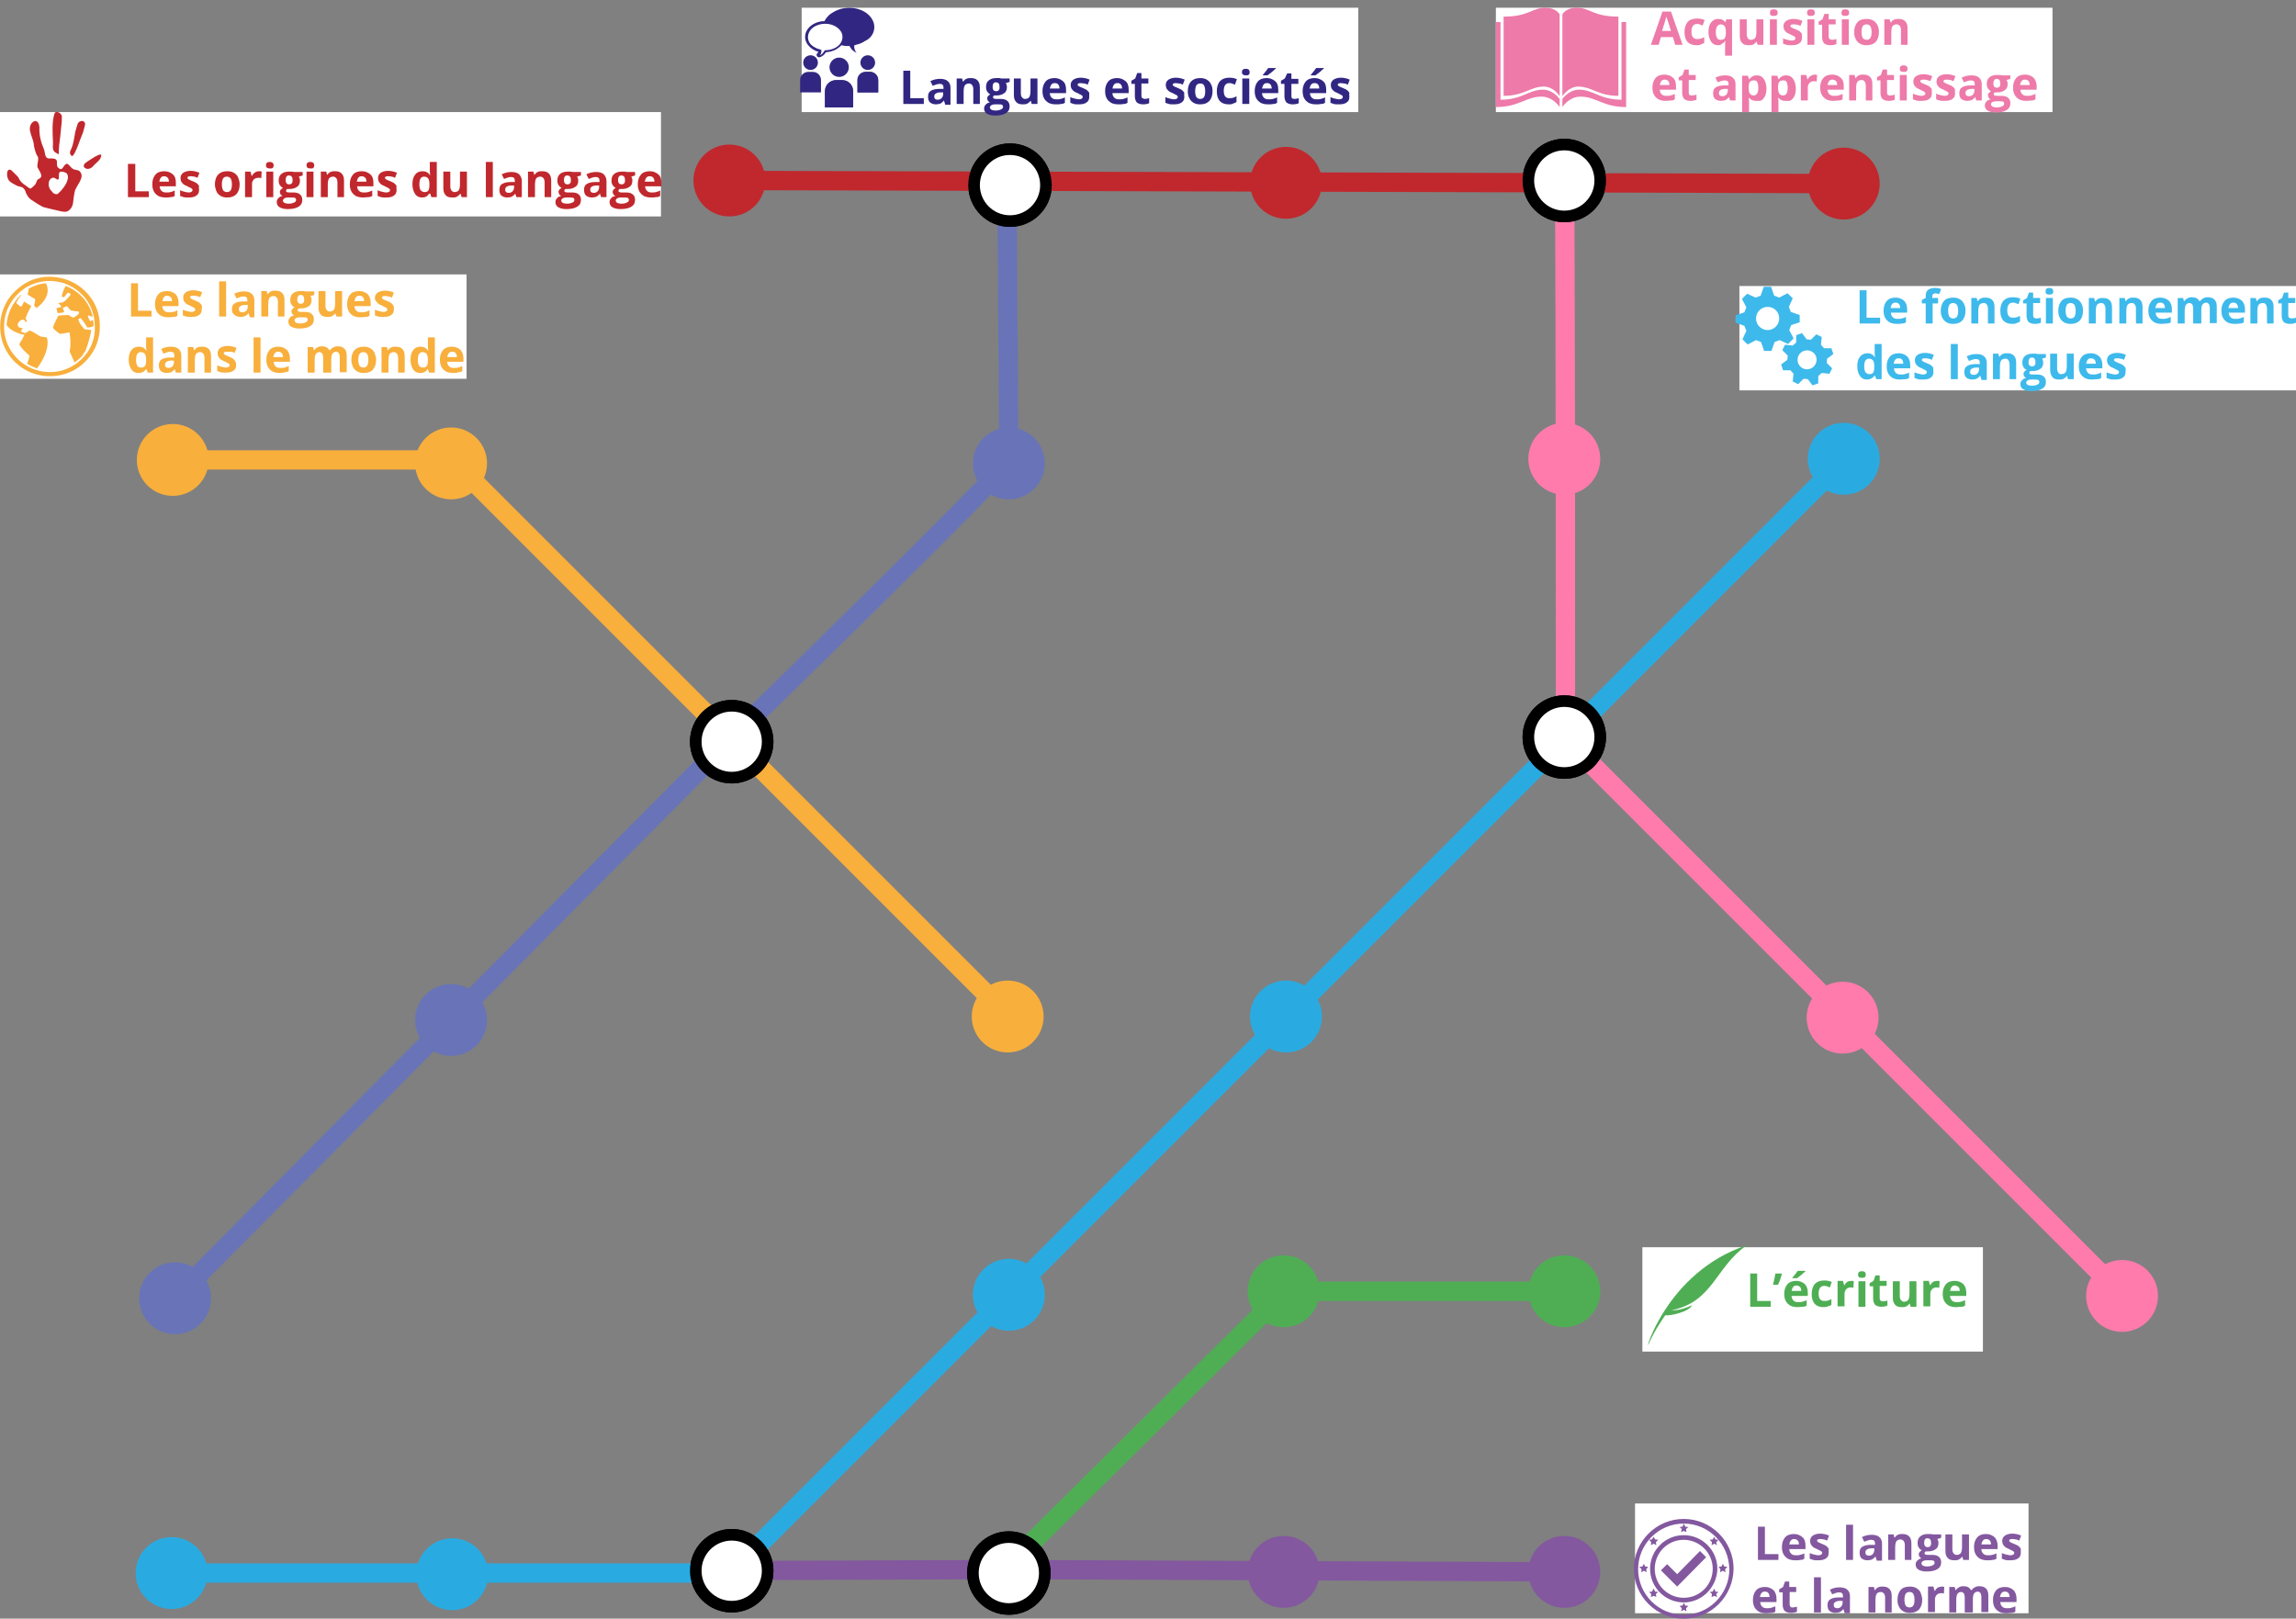 <?xml version="1.0" encoding="utf-8"?>
<!-- Generator: Adobe Illustrator 21.0.0, SVG Export Plug-In . SVG Version: 6.00 Build 0)  -->
<svg version="1.1" xmlns="http://www.w3.org/2000/svg" xmlns:xlink="http://www.w3.org/1999/xlink" x="0px" y="0px"
	 viewBox="0 0 594 418.8" style="enable-background:new 0 0 594 418.8;" xml:space="preserve">
<rect x="0" y="0" width="594" height="418.8" fill="#808080" stroke="none"/>
<style type="text/css">
	.st0{fill:none;stroke:#F8AF3C;stroke-width:5;stroke-miterlimit:10;}
	.st1{fill:#F8AF3C;}
	.st2{fill:#FFFFFF;stroke:#000000;stroke-width:3;stroke-miterlimit:10;}
	.st3{fill:#FFFFFF;}
	.st4{fill:none;stroke:#6874B7;stroke-width:5;stroke-miterlimit:10;}
	.st5{fill:#6874B7;}
	.st6{fill:#312782;}
	.st7{fill:none;stroke:#83589F;stroke-width:5;stroke-miterlimit:10;}
	.st8{fill:#83589F;}
	.st9{fill:none;stroke:#4FAE54;stroke-width:5;stroke-miterlimit:10;}
	.st10{fill:#4FAE54;}
	.st11{fill:none;stroke:#FF7BAC;stroke-width:5;stroke-miterlimit:10;}
	.st12{fill:#FF7BAC;}
	.st13{fill:#ED7AA9;}
	.st14{fill:none;stroke:#C0282D;stroke-width:5;stroke-miterlimit:10;}
	.st15{fill:#C0282D;}
	.st16{fill:none;stroke:#29ABE2;stroke-width:5;stroke-miterlimit:10;}
	.st17{fill:#29ABE2;}
	.st18{fill:#3EB9EB;}
</style>
<g id="parcours-G">
	<polyline id="parcours-G-trace" class="st0" points="261,263 117,119 45,119"></polyline>
	<circle id="parcours-G-station-2-0" class="st1" cx="260.7" cy="263" r="9.3"></circle>
	<circle id="parcours-G-station-0-3" class="st2" cx="189.3" cy="191.9" r="9.3"></circle>
	<circle id="parcours-G-station-0-5" class="st1" cx="116.7" cy="119.9" r="9.3"></circle>
	<circle id="parcours-G-station-3-3" class="st1" cx="44.7" cy="119" r="9.3"></circle>
	<rect id="parcours-G-masque" y="71" class="st3" width="120.7" height="27"></rect>
	<g id="parcours-G-texte">
		<path class="st1" d="M33.9,81.9v-8.6h1.8v7.1h3.5v1.5H33.9z"></path>
		<path class="st1" d="M43.5,82.1c-1.1,0-1.9-0.3-2.5-0.9c-0.6-0.6-0.9-1.4-0.9-2.5c0-1.1,0.3-1.9,0.8-2.5c0.5-0.6,1.3-0.9,2.3-0.9
			c0.9,0,1.6,0.3,2.2,0.8c0.5,0.5,0.8,1.3,0.8,2.2v0.9H42c0,0.5,0.2,0.9,0.5,1.2c0.3,0.3,0.7,0.4,1.2,0.4c0.4,0,0.8,0,1.1-0.1
			c0.4-0.1,0.7-0.2,1.1-0.4v1.4c-0.3,0.2-0.6,0.3-1,0.3C44.5,82,44,82.1,43.5,82.1z M43.3,76.5c-0.4,0-0.7,0.1-0.9,0.4
			c-0.2,0.2-0.3,0.6-0.4,1h2.5c0-0.4-0.1-0.8-0.3-1C43.9,76.7,43.6,76.5,43.3,76.5z"></path>
		<path class="st1" d="M52.2,80c0,0.7-0.2,1.2-0.7,1.5c-0.5,0.4-1.2,0.5-2.1,0.5c-0.5,0-0.9,0-1.2-0.1c-0.3-0.1-0.7-0.2-0.9-0.3
			v-1.5c0.3,0.2,0.7,0.3,1.1,0.4c0.4,0.1,0.8,0.2,1.1,0.2c0.6,0,1-0.2,1-0.6c0-0.1,0-0.3-0.1-0.3c-0.1-0.1-0.2-0.2-0.4-0.3
			c-0.2-0.1-0.5-0.2-0.8-0.4c-0.5-0.2-0.9-0.4-1.1-0.6c-0.2-0.2-0.4-0.4-0.5-0.6c-0.1-0.2-0.2-0.5-0.2-0.9c0-0.6,0.2-1,0.7-1.4
			c0.5-0.3,1.1-0.5,1.9-0.5c0.8,0,1.6,0.2,2.3,0.5l-0.5,1.3c-0.3-0.1-0.6-0.3-0.9-0.3c-0.3-0.1-0.6-0.1-0.9-0.1
			c-0.5,0-0.8,0.1-0.8,0.4c0,0.2,0.1,0.3,0.3,0.4c0.2,0.1,0.5,0.3,1.1,0.5c0.5,0.2,0.9,0.4,1.1,0.6s0.4,0.4,0.5,0.6
			S52.2,79.7,52.2,80z"></path>
		<path class="st1" d="M58.5,81.9h-1.8v-9.1h1.8V81.9z"></path>
		<path class="st1" d="M64.6,81.9l-0.3-0.9h0c-0.3,0.4-0.6,0.6-0.9,0.8c-0.3,0.1-0.7,0.2-1.2,0.2c-0.6,0-1.1-0.2-1.5-0.5
			C60.2,81.2,60,80.7,60,80c0-0.7,0.2-1.2,0.7-1.5c0.5-0.3,1.2-0.5,2.2-0.5l1.1,0v-0.3c0-0.7-0.3-1-1-1c-0.5,0-1.1,0.2-1.8,0.5
			l-0.6-1.2c0.8-0.4,1.6-0.6,2.5-0.6c0.9,0,1.6,0.2,2,0.6c0.5,0.4,0.7,1,0.7,1.7v4.4H64.6z M64.1,78.9l-0.7,0
			c-0.5,0-0.9,0.1-1.2,0.3s-0.4,0.4-0.4,0.8c0,0.5,0.3,0.8,0.9,0.8c0.4,0,0.7-0.1,1-0.4c0.2-0.2,0.4-0.6,0.4-1V78.9z"></path>
		<path class="st1" d="M73.7,81.9h-1.8v-3.8c0-0.5-0.1-0.8-0.3-1.1c-0.2-0.2-0.4-0.4-0.8-0.4c-0.5,0-0.9,0.2-1.1,0.5
			c-0.2,0.3-0.3,0.9-0.3,1.7v3.1h-1.8v-6.6H69l0.2,0.8h0.1c0.2-0.3,0.5-0.6,0.8-0.7c0.4-0.2,0.7-0.2,1.2-0.2c0.8,0,1.3,0.2,1.7,0.6
			c0.4,0.4,0.6,1,0.6,1.8V81.9z"></path>
		<path class="st1" d="M81.3,75.4v0.9l-1,0.3c0.2,0.3,0.3,0.6,0.3,1c0,0.7-0.2,1.3-0.7,1.6c-0.5,0.4-1.2,0.6-2,0.6l-0.3,0l-0.3,0
			c-0.2,0.1-0.3,0.3-0.3,0.5c0,0.3,0.3,0.4,1,0.4H79c0.7,0,1.3,0.2,1.6,0.5c0.4,0.3,0.6,0.8,0.6,1.4c0,0.8-0.3,1.4-1,1.8
			c-0.6,0.4-1.6,0.6-2.8,0.6c-0.9,0-1.6-0.2-2.1-0.5c-0.5-0.3-0.7-0.8-0.7-1.3c0-0.4,0.1-0.7,0.4-1c0.2-0.3,0.6-0.5,1.1-0.6
			c-0.2-0.1-0.3-0.2-0.5-0.4c-0.1-0.2-0.2-0.4-0.2-0.6c0-0.3,0.1-0.5,0.2-0.6c0.1-0.2,0.4-0.3,0.6-0.5c-0.3-0.1-0.6-0.4-0.8-0.7
			c-0.2-0.3-0.3-0.7-0.3-1.2c0-0.7,0.2-1.3,0.7-1.7c0.5-0.4,1.1-0.6,2-0.6c0.2,0,0.4,0,0.7,0c0.3,0,0.4,0.1,0.5,0.1H81.3z
			 M76.2,82.9c0,0.2,0.1,0.4,0.4,0.6c0.2,0.1,0.6,0.2,1,0.2c0.6,0,1.1-0.1,1.5-0.3c0.4-0.2,0.5-0.4,0.5-0.7c0-0.2-0.1-0.4-0.3-0.5
			c-0.2-0.1-0.5-0.1-1-0.1h-0.9c-0.3,0-0.6,0.1-0.8,0.2C76.3,82.4,76.2,82.6,76.2,82.9z M76.9,77.5c0,0.4,0.1,0.6,0.2,0.8
			c0.2,0.2,0.4,0.3,0.7,0.3c0.3,0,0.6-0.1,0.7-0.3c0.2-0.2,0.2-0.5,0.2-0.8c0-0.8-0.3-1.2-1-1.2C77.2,76.4,76.9,76.7,76.9,77.5z"></path>
		<path class="st1" d="M87,81.9l-0.2-0.8h-0.1c-0.2,0.3-0.5,0.5-0.8,0.7c-0.4,0.2-0.8,0.2-1.2,0.2c-0.8,0-1.4-0.2-1.7-0.6
			c-0.4-0.4-0.6-1-0.6-1.8v-4.3h1.8v3.8c0,0.5,0.1,0.8,0.3,1.1c0.2,0.2,0.4,0.4,0.8,0.4c0.5,0,0.9-0.2,1.1-0.5
			c0.2-0.3,0.3-0.9,0.3-1.7v-3.1h1.8v6.6H87z"></path>
		<path class="st1" d="M93.2,82.1c-1.1,0-1.9-0.3-2.5-0.9c-0.6-0.6-0.9-1.4-0.9-2.5c0-1.1,0.3-1.9,0.8-2.5c0.5-0.6,1.3-0.9,2.3-0.9
			c0.9,0,1.6,0.3,2.2,0.8c0.5,0.5,0.8,1.3,0.8,2.2v0.9h-4.2c0,0.5,0.2,0.9,0.5,1.2c0.3,0.3,0.7,0.4,1.2,0.4c0.4,0,0.8,0,1.1-0.1
			c0.4-0.1,0.7-0.2,1.1-0.4v1.4c-0.3,0.2-0.6,0.3-1,0.3C94.2,82,93.7,82.1,93.2,82.1z M93,76.5c-0.4,0-0.7,0.1-0.9,0.4
			c-0.2,0.2-0.3,0.6-0.4,1h2.5c0-0.4-0.1-0.8-0.3-1C93.7,76.7,93.4,76.5,93,76.5z"></path>
		<path class="st1" d="M101.9,80c0,0.7-0.2,1.2-0.7,1.5c-0.5,0.4-1.2,0.5-2.1,0.5c-0.5,0-0.9,0-1.2-0.1c-0.3-0.1-0.7-0.2-0.9-0.3
			v-1.5c0.3,0.2,0.7,0.3,1.1,0.4c0.4,0.1,0.8,0.2,1.1,0.2c0.6,0,1-0.2,1-0.6c0-0.1,0-0.3-0.1-0.3c-0.1-0.1-0.2-0.2-0.4-0.3
			c-0.2-0.1-0.5-0.2-0.8-0.4c-0.5-0.2-0.9-0.4-1.1-0.6c-0.2-0.2-0.4-0.4-0.5-0.6C97,77.7,97,77.4,97,77.1c0-0.6,0.2-1,0.7-1.4
			c0.5-0.3,1.1-0.5,1.9-0.5c0.8,0,1.6,0.2,2.3,0.5l-0.5,1.3c-0.3-0.1-0.6-0.3-0.9-0.3c-0.3-0.1-0.6-0.1-0.9-0.1
			c-0.5,0-0.8,0.1-0.8,0.4c0,0.2,0.1,0.3,0.3,0.4c0.2,0.1,0.5,0.3,1.1,0.5c0.5,0.2,0.9,0.4,1.1,0.6c0.2,0.2,0.4,0.4,0.5,0.6
			S101.9,79.7,101.9,80z"></path>
		<path class="st1" d="M35.8,96.5c-0.8,0-1.4-0.3-1.8-0.9c-0.4-0.6-0.7-1.4-0.7-2.5c0-1.1,0.2-1.9,0.7-2.5c0.4-0.6,1.1-0.9,1.9-0.9
			c0.8,0,1.5,0.3,1.9,1h0.1c-0.1-0.5-0.1-0.9-0.1-1.3v-2.1h1.8v9.1h-1.4l-0.3-0.9h-0.1C37.3,96.2,36.7,96.5,35.8,96.5z M36.5,95.1
			c0.5,0,0.8-0.1,1-0.4c0.2-0.3,0.3-0.7,0.3-1.4v-0.2c0-0.7-0.1-1.2-0.3-1.5c-0.2-0.3-0.6-0.5-1.1-0.5c-0.4,0-0.7,0.2-0.9,0.5
			c-0.2,0.3-0.3,0.8-0.3,1.5s0.1,1.1,0.3,1.5C35.7,94.9,36,95.1,36.5,95.1z"></path>
		<path class="st1" d="M45.5,96.4l-0.3-0.9h0c-0.3,0.4-0.6,0.6-0.9,0.8c-0.3,0.1-0.7,0.2-1.2,0.2c-0.6,0-1.1-0.2-1.5-0.5
			c-0.4-0.4-0.5-0.9-0.5-1.5c0-0.7,0.2-1.2,0.7-1.5c0.5-0.3,1.2-0.5,2.2-0.5l1.1,0V92c0-0.7-0.3-1-1-1c-0.5,0-1.1,0.2-1.8,0.5
			l-0.6-1.2c0.8-0.4,1.6-0.6,2.5-0.6c0.9,0,1.6,0.2,2,0.6c0.5,0.4,0.7,1,0.7,1.7v4.4H45.5z M45,93.3l-0.7,0c-0.5,0-0.9,0.1-1.2,0.3
			c-0.3,0.2-0.4,0.4-0.4,0.8c0,0.5,0.3,0.8,0.9,0.8c0.4,0,0.7-0.1,1-0.4c0.2-0.2,0.4-0.6,0.4-1V93.3z"></path>
		<path class="st1" d="M54.7,96.4h-1.8v-3.8c0-0.5-0.1-0.8-0.3-1.1c-0.2-0.2-0.4-0.4-0.8-0.4c-0.5,0-0.9,0.2-1.1,0.5
			c-0.2,0.3-0.3,0.9-0.3,1.7v3.1h-1.8v-6.6H50l0.2,0.8h0.1c0.2-0.3,0.5-0.6,0.8-0.7c0.4-0.2,0.7-0.2,1.2-0.2c0.8,0,1.3,0.2,1.7,0.6
			c0.4,0.4,0.6,1,0.6,1.8V96.4z"></path>
		<path class="st1" d="M61.1,94.4c0,0.7-0.2,1.2-0.7,1.5c-0.5,0.4-1.2,0.5-2.1,0.5c-0.5,0-0.9,0-1.2-0.1c-0.3-0.1-0.7-0.2-0.9-0.3
			v-1.5c0.3,0.2,0.7,0.3,1.1,0.4c0.4,0.1,0.8,0.2,1.1,0.2c0.6,0,1-0.2,1-0.6c0-0.1,0-0.3-0.1-0.3c-0.1-0.1-0.2-0.2-0.4-0.3
			c-0.2-0.1-0.5-0.2-0.8-0.4c-0.5-0.2-0.9-0.4-1.1-0.6c-0.2-0.2-0.4-0.4-0.5-0.6c-0.1-0.2-0.2-0.5-0.2-0.9c0-0.6,0.2-1,0.7-1.4
			c0.5-0.3,1.1-0.5,1.9-0.5c0.8,0,1.6,0.2,2.3,0.5l-0.5,1.3c-0.3-0.1-0.6-0.3-0.9-0.3C59.3,91.1,59,91,58.7,91
			c-0.5,0-0.8,0.1-0.8,0.4c0,0.2,0.1,0.3,0.3,0.4c0.2,0.1,0.5,0.3,1.1,0.5c0.5,0.2,0.9,0.4,1.1,0.6c0.2,0.2,0.4,0.4,0.5,0.6
			C61,93.8,61.1,94.1,61.1,94.4z"></path>
		<path class="st1" d="M67.4,96.4h-1.8v-9.1h1.8V96.4z"></path>
		<path class="st1" d="M72.3,96.5c-1.1,0-1.9-0.3-2.5-0.9s-0.9-1.4-0.9-2.5c0-1.1,0.3-1.9,0.8-2.5c0.5-0.6,1.3-0.9,2.3-0.9
			c0.9,0,1.6,0.3,2.2,0.8c0.5,0.5,0.8,1.3,0.8,2.2v0.9h-4.2c0,0.5,0.2,0.9,0.5,1.2c0.3,0.3,0.7,0.4,1.2,0.4c0.4,0,0.8,0,1.1-0.1
			c0.4-0.1,0.7-0.2,1.1-0.4V96c-0.3,0.2-0.6,0.3-1,0.3C73.2,96.5,72.8,96.5,72.3,96.5z M72,91c-0.4,0-0.7,0.1-0.9,0.4
			c-0.2,0.2-0.3,0.6-0.4,1h2.5c0-0.4-0.1-0.8-0.3-1C72.7,91.1,72.4,91,72,91z"></path>
		<path class="st1" d="M85.4,96.4h-1.8v-3.8c0-0.5-0.1-0.8-0.2-1.1c-0.2-0.2-0.4-0.4-0.7-0.4c-0.5,0-0.8,0.2-1,0.5
			c-0.2,0.3-0.3,0.9-0.3,1.7v3.1h-1.8v-6.6h1.4l0.2,0.8h0.1c0.2-0.3,0.4-0.5,0.8-0.7c0.3-0.2,0.7-0.3,1.1-0.3c1,0,1.6,0.3,2,1h0.2
			c0.2-0.3,0.4-0.5,0.8-0.7c0.3-0.2,0.7-0.3,1.2-0.3c0.7,0,1.3,0.2,1.7,0.6c0.4,0.4,0.6,1,0.6,1.8v4.3h-1.8v-3.8
			c0-0.5-0.1-0.8-0.2-1.1c-0.2-0.2-0.4-0.4-0.7-0.4c-0.4,0-0.8,0.2-1,0.5c-0.2,0.3-0.3,0.8-0.3,1.5V96.4z"></path>
		<path class="st1" d="M97.3,93.1c0,1.1-0.3,1.9-0.8,2.5s-1.3,0.9-2.4,0.9c-0.6,0-1.2-0.1-1.7-0.4c-0.5-0.3-0.9-0.7-1.1-1.2
			s-0.4-1.1-0.4-1.8c0-1.1,0.3-1.9,0.8-2.5c0.6-0.6,1.3-0.9,2.4-0.9c0.6,0,1.2,0.1,1.7,0.4c0.5,0.3,0.9,0.7,1.1,1.2
			S97.3,92.4,97.3,93.1z M92.7,93.1c0,0.6,0.1,1.1,0.3,1.5c0.2,0.3,0.6,0.5,1,0.5c0.5,0,0.8-0.2,1-0.5c0.2-0.3,0.3-0.8,0.3-1.5
			c0-0.6-0.1-1.1-0.3-1.5c-0.2-0.3-0.6-0.5-1-0.5c-0.5,0-0.8,0.2-1,0.5C92.8,91.9,92.7,92.4,92.7,93.1z"></path>
		<path class="st1" d="M104.8,96.4H103v-3.8c0-0.5-0.1-0.8-0.3-1.1c-0.2-0.2-0.4-0.4-0.8-0.4c-0.5,0-0.9,0.2-1.1,0.5
			c-0.2,0.3-0.3,0.9-0.3,1.7v3.1h-1.8v-6.6h1.4l0.2,0.8h0.1c0.2-0.3,0.5-0.6,0.8-0.7c0.4-0.2,0.7-0.2,1.2-0.2c0.8,0,1.3,0.2,1.7,0.6
			c0.4,0.4,0.6,1,0.6,1.8V96.4z"></path>
		<path class="st1" d="M108.7,96.5c-0.8,0-1.4-0.3-1.8-0.9c-0.4-0.6-0.7-1.4-0.7-2.5c0-1.1,0.2-1.9,0.7-2.5c0.4-0.6,1.1-0.9,1.9-0.9
			c0.8,0,1.5,0.3,1.9,1h0.1c-0.1-0.5-0.1-0.9-0.1-1.3v-2.1h1.8v9.1H111l-0.3-0.9h-0.1C110.2,96.2,109.6,96.5,108.7,96.5z
			 M109.4,95.1c0.5,0,0.8-0.1,1-0.4c0.2-0.3,0.3-0.7,0.3-1.4v-0.2c0-0.7-0.1-1.2-0.3-1.5c-0.2-0.3-0.6-0.5-1.1-0.5
			c-0.4,0-0.7,0.2-0.9,0.5c-0.2,0.3-0.3,0.8-0.3,1.5s0.1,1.1,0.3,1.5C108.6,94.9,108.9,95.1,109.4,95.1z"></path>
		<path class="st1" d="M117.2,96.5c-1.1,0-1.9-0.3-2.5-0.9c-0.6-0.6-0.9-1.4-0.9-2.5c0-1.1,0.3-1.9,0.8-2.5c0.5-0.6,1.3-0.9,2.3-0.9
			c0.9,0,1.6,0.3,2.2,0.8c0.5,0.5,0.8,1.3,0.8,2.2v0.9h-4.2c0,0.5,0.2,0.9,0.5,1.2c0.3,0.3,0.7,0.4,1.2,0.4c0.4,0,0.8,0,1.1-0.1
			c0.4-0.1,0.7-0.2,1.1-0.4V96c-0.3,0.2-0.6,0.3-1,0.3C118.2,96.5,117.7,96.5,117.2,96.5z M117,91c-0.4,0-0.7,0.1-0.9,0.4
			c-0.2,0.2-0.3,0.6-0.4,1h2.5c0-0.4-0.1-0.8-0.3-1C117.7,91.1,117.4,91,117,91z"></path>
	</g>
	<g id="parcours-G-icone">
		<path class="st1" d="M12.9,71.6c-2.7,0-5.3,0.8-7.4,2.4c-2.1,1.5-3.8,3.6-4.7,6.1c-0.9,2.5-1,5.3-0.3,7.9c0.7,2.5,2.2,4.8,4.2,6.4
			c2,1.7,4.6,2.7,7.2,2.9c2.7,0.2,5.4-0.4,7.7-1.8c2.2-1.3,4-3.4,5.1-5.7c1.1-2.5,1.4-5.2,0.9-7.9c-0.5-2.6-1.8-4.9-3.7-6.7
			c-1.9-1.8-4.3-3-6.9-3.4C14.2,71.7,13.6,71.6,12.9,71.6z M20.8,93.2c-2.5,2.3-5.9,3.4-9.2,3c-3.1-0.3-6-1.9-8-4.4
			c-1.9-2.3-2.8-5.4-2.5-8.4c0.3-3.5,2.2-6.6,5-8.6c2.8-2,6.5-2.6,9.8-1.7c0.4,0.1,0.8,0.2,1.2,0.4l0,0c3.3,1.3,5.9,4,6.9,7.4
			c0.3,1,0.5,2,0.5,3.1v0C24.8,87.5,23.4,90.9,20.8,93.2C20.7,93.3,23.2,91.1,20.8,93.2z"></path>
		<path class="st1" d="M7.4,74.7c0,0.5-0.1,1.1-0.3,1.5c0.8,0.5,2,1.2,2,1.2s0,1-0.3,1.6c0.3,0.3,0.6,0.7,0.6,0.7s4.3-2.7,2.5-6.4
			C10.3,73.4,8.8,73.9,7.4,74.7C7.4,75.2,8.8,73.9,7.4,74.7z"></path>
		<path class="st1" d="M20.9,82.3c0,0,1.4,1.7,1.6,2.4c0.5,0.1,1.2-0.1,1.7-0.3c0-0.5,0-1-0.1-1.6c-0.1,0-0.7,0.3-0.8,0.3
			c-0.2-0.4-0.7-1.2-0.5-1.5c0.4,0.1,0.8,0.2,1.2,0.4c-0.8-3.7-3.5-6.7-7-8c-0.5,0.8-1,2.1-1,2.8c0.2,0,0.6,0.1,0.6,0.1
			s0.8-1.1,1-1.2c0.6,0.2,0.7,0.5,0.7,0.5s-1.1,1.5-2,2c-0.7,0.2-1.3,0.2-1.3,0.2s0.8,0.6,0.9,1c-0.5,0.2-1.3,0.3-1.3,0.3l0.3,1.3
			c0,0,1.4,0,1.7-0.3c-0.1-0.5-0.4-1-0.4-1l1.1-0.5c0,0,0.9,1,1,1.1c0.7,0.2,2.1,0.3,2.1,0.3v0.6c0,0-1,0.8-1.4,1
			c-0.6-0.2-1.2-0.6-1.2-0.7c-0.5,0-2.5,0.1-2.7,0.2c-0.3,0.5-1.4,2.7-1.4,3.1c0.6,0.9,1.9,1.6,1.9,1.6L18,86c0,0,0.5,3,0,4.9
			c0.5,1.2,1,2.2,1.3,2.9c0.8-0.6,1.6-1.3,2.2-2l0-0.2l0.1-0.1c0.2-0.2,0.3-0.5,0.5-0.7c0.4-1.1,1.3-3.6,1.5-5.4
			c-0.6-0.1-1.7-0.2-1.7-0.2s-1.7-1.7-1.6-2.7C20.8,82.4,20.9,82.3,20.9,82.3z"></path>
		<path class="st1" d="M10.6,87.1c-0.2,0-1.6-1-2.8-1.6c-0.3,0.1-1.3,0.7-1.3,0.7l-1.1-0.4c0,0,0.2-0.5,0.5-0.9
			c-0.4,0-1.1-0.1-1.3-0.6c-0.1-0.4,0.1-0.8,0.3-1c0.2-0.3,0.6-0.6,1-0.6c0.4,0,0.7,0.4,0.8,0.7l0.3-0.4c0,0-0.1-0.2-0.4-0.6
			c0.6-1.8,1.5-3.2,1.5-3.2S7,78.5,6.2,78c0,0.2-0.7,1.4-0.7,1.4s-0.7-0.4-1.3-1c0.3-0.8,1.3-2,1.3-2l-0.1-0.1
			c-2.1,2-3.5,4.7-3.7,7.8c1.3,1.9,4.2,2.5,4.6,2.5C6.2,87,5.7,87.9,5,89c0.1,0.6,1.2,1.8,2.6,3c0,0.5-0.3,1.4-0.6,2.1
			c0.8,0.5,1.7,0.9,2.6,1.2c3.8-5.2,2.5-8,2.5-8S11.3,87.2,10.6,87.1C10.3,87,11.3,87.2,10.6,87.1z"></path>
	</g>
</g>
<g id="parcours-F">
	<path id="parcours-F-trace_1_" class="st4" d="M260.5,47.6L261,119c0,2.1-73.3,73.5-74.8,74.9l-140.9,142"></path>
	<circle id="parcours-F-station-2-3_1_" class="st5" cx="45.3" cy="335.9" r="9.3"></circle>
	<circle id="parcours-F-station-2-2_1_" class="st5" cx="116.7" cy="263.9" r="9.3"></circle>
	<circle id="parcours-F-station-0-3_1_" class="st2" cx="189.3" cy="191.9" r="9.3"></circle>
	<circle id="parcours-F-station-2-1_1_" class="st5" cx="261" cy="119.9" r="9.3"></circle>
	<circle id="parcours-F-station-0-0" class="st2" cx="261.3" cy="47.9" r="9.3"></circle>
	<rect id="parcours-F-masque" x="207.4" y="2" class="st3" width="144" height="27"></rect>
	<g id="parcours-F-texte">
		<path class="st6" d="M233.7,26.9v-8.6h1.8v7.1h3.5v1.5H233.7z"></path>
		<path class="st6" d="M244.5,26.9l-0.3-0.9h0c-0.3,0.4-0.6,0.6-0.9,0.8c-0.3,0.1-0.7,0.2-1.2,0.2c-0.6,0-1.1-0.2-1.5-0.5
			c-0.4-0.4-0.5-0.9-0.5-1.5c0-0.7,0.2-1.2,0.7-1.5c0.5-0.3,1.2-0.5,2.2-0.5l1.1,0v-0.3c0-0.7-0.3-1-1-1c-0.5,0-1.1,0.2-1.8,0.5
			l-0.6-1.2c0.8-0.4,1.6-0.6,2.5-0.6c0.9,0,1.6,0.2,2,0.6c0.5,0.4,0.7,1,0.7,1.7v4.4H244.5z M244,23.9l-0.7,0
			c-0.5,0-0.9,0.1-1.2,0.3c-0.3,0.2-0.4,0.4-0.4,0.8c0,0.5,0.3,0.8,0.9,0.8c0.4,0,0.7-0.1,1-0.4c0.2-0.2,0.4-0.6,0.4-1V23.9z"></path>
		<path class="st6" d="M253.6,26.9h-1.8v-3.8c0-0.5-0.1-0.8-0.3-1.1c-0.2-0.2-0.4-0.4-0.8-0.4c-0.5,0-0.9,0.2-1.1,0.5
			c-0.2,0.3-0.3,0.9-0.3,1.7v3.1h-1.8v-6.6h1.4l0.2,0.8h0.1c0.2-0.3,0.5-0.6,0.8-0.7c0.4-0.2,0.7-0.2,1.2-0.2c0.8,0,1.3,0.2,1.7,0.6
			c0.4,0.4,0.6,1,0.6,1.8V26.9z"></path>
		<path class="st6" d="M261.2,20.3v0.9l-1,0.3c0.2,0.3,0.3,0.6,0.3,1c0,0.7-0.2,1.3-0.7,1.6c-0.5,0.4-1.2,0.6-2,0.6l-0.3,0l-0.3,0
			c-0.2,0.1-0.3,0.3-0.3,0.5c0,0.3,0.3,0.4,1,0.4h1.1c0.7,0,1.3,0.2,1.6,0.5c0.4,0.3,0.6,0.8,0.6,1.4c0,0.8-0.3,1.4-1,1.8
			c-0.6,0.4-1.6,0.6-2.8,0.6c-0.9,0-1.6-0.2-2.1-0.5c-0.5-0.3-0.7-0.8-0.7-1.3c0-0.4,0.1-0.7,0.4-1c0.2-0.3,0.6-0.5,1.1-0.6
			c-0.2-0.1-0.3-0.2-0.5-0.4c-0.1-0.2-0.2-0.4-0.2-0.6c0-0.3,0.1-0.5,0.2-0.6c0.1-0.2,0.4-0.3,0.6-0.5c-0.3-0.1-0.6-0.4-0.8-0.7
			c-0.2-0.3-0.3-0.7-0.3-1.2c0-0.7,0.2-1.3,0.7-1.7c0.5-0.4,1.1-0.6,2-0.6c0.2,0,0.4,0,0.7,0c0.3,0,0.4,0.1,0.5,0.1H261.2z
			 M256.1,27.8c0,0.2,0.1,0.4,0.4,0.6c0.2,0.1,0.6,0.2,1,0.2c0.6,0,1.1-0.1,1.5-0.3c0.4-0.2,0.5-0.4,0.5-0.7c0-0.2-0.1-0.4-0.3-0.5
			c-0.2-0.1-0.5-0.1-1-0.1h-0.9c-0.3,0-0.6,0.1-0.8,0.2C256.2,27.4,256.1,27.6,256.1,27.8z M256.8,22.5c0,0.4,0.1,0.6,0.2,0.8
			c0.2,0.2,0.4,0.3,0.7,0.3c0.3,0,0.6-0.1,0.7-0.3c0.2-0.2,0.2-0.5,0.2-0.8c0-0.8-0.3-1.2-1-1.2C257.1,21.3,256.8,21.7,256.8,22.5z"
			></path>
		<path class="st6" d="M266.9,26.9l-0.2-0.8h-0.1c-0.2,0.3-0.5,0.5-0.8,0.7c-0.4,0.2-0.8,0.2-1.2,0.2c-0.8,0-1.4-0.2-1.7-0.6
			c-0.4-0.4-0.6-1-0.6-1.8v-4.3h1.8v3.8c0,0.5,0.1,0.8,0.3,1.1c0.2,0.2,0.4,0.4,0.8,0.4c0.5,0,0.9-0.2,1.1-0.5
			c0.2-0.3,0.3-0.9,0.3-1.7v-3.1h1.8v6.6H266.9z"></path>
		<path class="st6" d="M273.1,27c-1.1,0-1.9-0.3-2.5-0.9c-0.6-0.6-0.9-1.4-0.9-2.5c0-1.1,0.3-1.9,0.8-2.5c0.5-0.6,1.3-0.9,2.3-0.9
			c0.9,0,1.6,0.3,2.2,0.8s0.8,1.3,0.8,2.2v0.9h-4.2c0,0.5,0.2,0.9,0.5,1.2c0.3,0.3,0.7,0.4,1.2,0.4c0.4,0,0.8,0,1.1-0.1
			c0.4-0.1,0.7-0.2,1.1-0.4v1.4c-0.3,0.2-0.6,0.3-1,0.3C274.1,27,273.6,27,273.1,27z M272.9,21.5c-0.4,0-0.7,0.1-0.9,0.4
			c-0.2,0.2-0.3,0.6-0.4,1h2.5c0-0.4-0.1-0.8-0.3-1C273.6,21.6,273.3,21.5,272.9,21.5z"></path>
		<path class="st6" d="M281.8,25c0,0.7-0.2,1.2-0.7,1.5c-0.5,0.4-1.2,0.5-2.1,0.5c-0.5,0-0.9,0-1.2-0.1c-0.3-0.1-0.7-0.2-0.9-0.3
			v-1.5c0.3,0.2,0.7,0.3,1.1,0.4c0.4,0.1,0.8,0.2,1.1,0.2c0.6,0,1-0.2,1-0.6c0-0.1,0-0.3-0.1-0.3c-0.1-0.1-0.2-0.2-0.4-0.3
			c-0.2-0.1-0.5-0.2-0.8-0.4c-0.5-0.2-0.9-0.4-1.1-0.6c-0.2-0.2-0.4-0.4-0.5-0.6c-0.1-0.2-0.2-0.5-0.2-0.9c0-0.6,0.2-1,0.7-1.4
			c0.5-0.3,1.1-0.5,1.9-0.5c0.8,0,1.6,0.2,2.3,0.5l-0.5,1.3c-0.3-0.1-0.6-0.3-0.9-0.3s-0.6-0.1-0.9-0.1c-0.5,0-0.8,0.1-0.8,0.4
			c0,0.2,0.1,0.3,0.3,0.4c0.2,0.1,0.5,0.3,1.1,0.5c0.5,0.2,0.9,0.4,1.1,0.6s0.4,0.4,0.5,0.6C281.8,24.4,281.8,24.6,281.8,25z"></path>
		<path class="st6" d="M289.3,27c-1.1,0-1.9-0.3-2.5-0.9c-0.6-0.6-0.9-1.4-0.9-2.5c0-1.1,0.3-1.9,0.8-2.5c0.5-0.6,1.3-0.9,2.3-0.9
			c0.9,0,1.6,0.3,2.2,0.8s0.8,1.3,0.8,2.2v0.9h-4.2c0,0.5,0.2,0.9,0.5,1.2c0.3,0.3,0.7,0.4,1.2,0.4c0.4,0,0.8,0,1.1-0.1
			c0.4-0.1,0.7-0.2,1.1-0.4v1.4c-0.3,0.2-0.6,0.3-1,0.3C290.3,27,289.8,27,289.3,27z M289.1,21.5c-0.4,0-0.7,0.1-0.9,0.4
			c-0.2,0.2-0.3,0.6-0.4,1h2.5c0-0.4-0.1-0.8-0.3-1C289.8,21.6,289.5,21.5,289.1,21.5z"></path>
		<path class="st6" d="M296.2,25.6c0.3,0,0.7-0.1,1.1-0.2v1.3c-0.4,0.2-1,0.3-1.6,0.3c-0.7,0-1.2-0.2-1.6-0.5
			c-0.3-0.4-0.5-0.9-0.5-1.6v-3.2h-0.9v-0.8l1-0.6l0.5-1.4h1.1v1.4h1.8v1.3h-1.8v3.2c0,0.3,0.1,0.4,0.2,0.6
			C295.8,25.5,296,25.6,296.2,25.6z"></path>
		<path class="st6" d="M306.4,25c0,0.7-0.2,1.2-0.7,1.5c-0.5,0.4-1.2,0.5-2.1,0.5c-0.5,0-0.9,0-1.2-0.1c-0.3-0.1-0.7-0.2-0.9-0.3
			v-1.5c0.3,0.2,0.7,0.3,1.1,0.4c0.4,0.1,0.8,0.2,1.1,0.2c0.6,0,1-0.2,1-0.6c0-0.1,0-0.3-0.1-0.3c-0.1-0.1-0.2-0.2-0.4-0.3
			c-0.2-0.1-0.5-0.2-0.8-0.4c-0.5-0.2-0.9-0.4-1.1-0.6c-0.2-0.2-0.4-0.4-0.5-0.6c-0.1-0.2-0.2-0.5-0.2-0.9c0-0.6,0.2-1,0.7-1.4
			c0.5-0.3,1.1-0.5,1.9-0.5c0.8,0,1.6,0.2,2.3,0.5l-0.5,1.3c-0.3-0.1-0.6-0.3-0.9-0.3s-0.6-0.1-0.9-0.1c-0.5,0-0.8,0.1-0.8,0.4
			c0,0.2,0.1,0.3,0.3,0.4c0.2,0.1,0.5,0.3,1.1,0.5c0.5,0.2,0.9,0.4,1.1,0.6s0.4,0.4,0.5,0.6C306.3,24.4,306.4,24.6,306.4,25z"></path>
		<path class="st6" d="M313.7,23.6c0,1.1-0.3,1.9-0.8,2.5c-0.6,0.6-1.3,0.9-2.4,0.9c-0.6,0-1.2-0.1-1.7-0.4
			c-0.5-0.3-0.9-0.7-1.1-1.2c-0.3-0.5-0.4-1.1-0.4-1.8c0-1.1,0.3-1.9,0.8-2.5c0.6-0.6,1.3-0.9,2.4-0.9c0.6,0,1.2,0.1,1.7,0.4
			s0.9,0.7,1.1,1.2C313.6,22.3,313.7,22.9,313.7,23.6z M309.2,23.6c0,0.6,0.1,1.1,0.3,1.5c0.2,0.3,0.6,0.5,1,0.5
			c0.5,0,0.8-0.2,1-0.5c0.2-0.3,0.3-0.8,0.3-1.5c0-0.6-0.1-1.1-0.3-1.5s-0.6-0.5-1-0.5c-0.5,0-0.8,0.2-1,0.5
			C309.3,22.5,309.2,23,309.2,23.6z"></path>
		<path class="st6" d="M317.9,27c-2,0-3.1-1.1-3.1-3.4c0-1.1,0.3-2,0.8-2.6c0.6-0.6,1.4-0.9,2.4-0.9c0.8,0,1.4,0.1,2,0.4l-0.5,1.4
			c-0.3-0.1-0.5-0.2-0.8-0.3c-0.2-0.1-0.5-0.1-0.7-0.1c-0.9,0-1.4,0.7-1.4,2c0,1.3,0.5,1.9,1.4,1.9c0.3,0,0.7,0,1-0.1
			c0.3-0.1,0.6-0.2,0.9-0.4v1.5c-0.3,0.2-0.6,0.3-0.9,0.4C318.7,27,318.3,27,317.9,27z"></path>
		<path class="st6" d="M321.3,18.7c0-0.6,0.3-0.9,1-0.9s1,0.3,1,0.9c0,0.3-0.1,0.5-0.2,0.6c-0.2,0.2-0.4,0.2-0.7,0.2
			C321.6,19.5,321.3,19.2,321.3,18.7z M323.2,26.9h-1.8v-6.6h1.8V26.9z"></path>
		<path class="st6" d="M328,27c-1.1,0-1.9-0.3-2.5-0.9c-0.6-0.6-0.9-1.4-0.9-2.5c0-1.1,0.3-1.9,0.8-2.5c0.5-0.6,1.3-0.9,2.3-0.9
			c0.9,0,1.6,0.3,2.2,0.8s0.8,1.3,0.8,2.2v0.9h-4.2c0,0.5,0.2,0.9,0.5,1.2c0.3,0.3,0.7,0.4,1.2,0.4c0.4,0,0.8,0,1.1-0.1
			c0.4-0.1,0.7-0.2,1.1-0.4v1.4c-0.3,0.2-0.6,0.3-1,0.3C329,27,328.5,27,328,27z M327.8,21.5c-0.4,0-0.7,0.1-0.9,0.4
			c-0.2,0.2-0.3,0.6-0.4,1h2.5c0-0.4-0.1-0.8-0.3-1C328.5,21.6,328.2,21.5,327.8,21.5z M326.7,19.6v-0.2c0.7-0.8,1.1-1.4,1.4-1.8h2
			v0.1c-0.2,0.2-0.6,0.5-1,0.9c-0.5,0.4-0.9,0.7-1.2,0.9H326.7z"></path>
		<path class="st6" d="M334.9,25.6c0.3,0,0.7-0.1,1.1-0.2v1.3c-0.4,0.2-1,0.3-1.6,0.3c-0.7,0-1.2-0.2-1.6-0.5
			c-0.3-0.4-0.5-0.9-0.5-1.6v-3.2h-0.9v-0.8l1-0.6L333,19h1.1v1.4h1.8v1.3h-1.8v3.2c0,0.3,0.1,0.4,0.2,0.6
			C334.5,25.5,334.7,25.6,334.9,25.6z"></path>
		<path class="st6" d="M340.4,27c-1.1,0-1.9-0.3-2.5-0.9c-0.6-0.6-0.9-1.4-0.9-2.5c0-1.1,0.3-1.9,0.8-2.5c0.5-0.6,1.3-0.9,2.3-0.9
			c0.9,0,1.6,0.3,2.2,0.8s0.8,1.3,0.8,2.2v0.9h-4.2c0,0.5,0.2,0.9,0.5,1.2c0.3,0.3,0.7,0.4,1.2,0.4c0.4,0,0.8,0,1.1-0.1
			c0.4-0.1,0.7-0.2,1.1-0.4v1.4c-0.3,0.2-0.6,0.3-1,0.3C341.3,27,340.9,27,340.4,27z M340.1,21.5c-0.4,0-0.7,0.1-0.9,0.4
			c-0.2,0.2-0.3,0.6-0.4,1h2.5c0-0.4-0.1-0.8-0.3-1C340.8,21.6,340.5,21.5,340.1,21.5z M339.1,19.6v-0.2c0.7-0.8,1.1-1.4,1.4-1.8h2
			v0.1c-0.2,0.2-0.6,0.5-1,0.9c-0.5,0.4-0.9,0.7-1.2,0.9H339.1z"></path>
		<path class="st6" d="M349.1,25c0,0.7-0.2,1.2-0.7,1.5c-0.5,0.4-1.2,0.5-2.1,0.5c-0.5,0-0.9,0-1.2-0.1c-0.3-0.1-0.7-0.2-0.9-0.3
			v-1.5c0.3,0.2,0.7,0.3,1.1,0.4c0.4,0.1,0.8,0.2,1.1,0.2c0.6,0,1-0.2,1-0.6c0-0.1,0-0.3-0.1-0.3c-0.1-0.1-0.2-0.2-0.4-0.3
			c-0.2-0.1-0.5-0.2-0.8-0.4c-0.5-0.2-0.9-0.4-1.1-0.6c-0.2-0.2-0.4-0.4-0.5-0.6c-0.1-0.2-0.2-0.5-0.2-0.9c0-0.6,0.2-1,0.7-1.4
			c0.5-0.3,1.1-0.5,1.9-0.5c0.8,0,1.6,0.2,2.3,0.5l-0.5,1.3c-0.3-0.1-0.6-0.3-0.9-0.3s-0.6-0.1-0.9-0.1c-0.5,0-0.8,0.1-0.8,0.4
			c0,0.2,0.1,0.3,0.3,0.4c0.2,0.1,0.5,0.3,1.1,0.5c0.5,0.2,0.9,0.4,1.1,0.6c0.2,0.2,0.4,0.4,0.5,0.6C349,24.4,349.1,24.6,349.1,25z"
			></path>
	</g>
	<g id="parcours-F-icone">
		<g>
			<g>
				<circle class="st6" cx="217.1" cy="17.4" r="2.5"></circle>
			</g>
			<g>
				<path class="st6" d="M220.7,27.8c0-0.1,0-0.2,0-0.2v-4c0-1.5-1.2-2.8-2.8-2.8h-1.7c-1.5,0-2.8,1.2-2.8,2.8v4c0,0.1,0,0.2,0,0.2
					H220.7z"></path>
				<path class="st6" d="M217.9,20.7c1.5,0,2.8,1.2,2.8,2.8v4c0,0.1,0,0.2,0,0.2h-7.2c0-0.1,0-0.2,0-0.2v-4c0-1.5,1.2-2.8,2.8-2.8
					H217.9"></path>
			</g>
		</g>
		<g>
			<g>
				<circle class="st6" cx="224.5" cy="16.2" r="1.9"></circle>
			</g>
			<g>
				<path class="st6" d="M227.2,23.9c0-0.1,0-0.1,0-0.2v-3c0-1.1-0.9-2.1-2.1-2.1h-1.2c-1.1,0-2.1,0.9-2.1,2.1v3c0,0.1,0,0.1,0,0.2
					H227.2z"></path>
				<path class="st6" d="M225.1,18.6c1.1,0,2.1,0.9,2.1,2.1v3c0,0.1,0,0.1,0,0.2h-5.3c0-0.1,0-0.1,0-0.2v-3c0-1.1,0.9-2.1,2.1-2.1
					H225.1"></path>
			</g>
		</g>
		<g>
			<g>
				<circle class="st6" cx="209.7" cy="16.2" r="1.9"></circle>
			</g>
			<g>
				<path class="st6" d="M212.4,23.9c0-0.1,0-0.1,0-0.2v-3c0-1.1-0.9-2.1-2.1-2.1h-1.2c-1.1,0-2.1,0.9-2.1,2.1v3c0,0.1,0,0.1,0,0.2
					H212.4z"></path>
			</g>
		</g>
		<path class="st6" d="M226.2,7c0-1.8-1.3-3.3-2.8-4.1c-1.9-1-4.2-1.1-6.2-0.5c-0.9,0.3-1.8,0.8-2.6,1.4c-0.3,0.3-0.6,0.6-0.9,1
			c-0.1,0.2-0.2,0.3-0.3,0.5c-0.1,0.1-0.1,0.2-0.2,0.2c-0.1,0-0.3,0-0.5,0c-1.8,0.2-3.8,1.3-4.3,3.2c-0.6,2.3,1.3,4.1,3.3,4.7
			c-0.1,0.4-0.6,0.5-0.4,1c0.2,0.5,0.7,0.5,1.1,0.3c0.4-0.2,0.8-0.5,1-0.8c0.1-0.1,0.1-0.2,0.2-0.3c0.1-0.1,0.2-0.1,0.3-0.1
			c0.2,0,0.5-0.1,0.7-0.1c0.9-0.2,1.7-0.5,2.4-1.1c0.2-0.1,0.3-0.3,0.5-0.4c0,0,0.1-0.2,0.2-0.2c0.1,0,0.3,0.1,0.4,0.1
			c0.3,0,0.5,0.1,0.8,0.1c0.2,0,0.6,0,0.8,0c0.1,0,0.1,0.1,0.2,0.2c0,0.1,0.1,0.2,0.2,0.3c0.1,0.2,0.2,0.4,0.4,0.5
			c0.3,0.4,0.8,0.6,1.2,0.8c-0.3-0.2-0.5-0.6-0.6-1c-0.1-0.2-0.1-0.4-0.1-0.7c0-0.1,0-0.1,0-0.2c0-0.1,0-0.1,0.1-0.1
			c0.1,0,0.2,0,0.3-0.1c0.9-0.2,1.7-0.5,2.4-1C225.2,10,226.2,8.6,226.2,7z M213.5,13c-0.2,0-0.1,0-0.2,0.1c0,0.1-0.1,0.2-0.1,0.2
			c-0.1,0.1-0.2,0.3-0.3,0.4c-0.2,0.3-0.5,0.5-0.9,0.6c0.4-0.2,0.5-0.7,0.5-1.1c0-0.1,0-0.2,0-0.3c-0.1,0-0.2,0-0.3-0.1
			c-0.2-0.1-0.4-0.1-0.7-0.2c-0.7-0.3-1.4-0.7-1.9-1.3c-0.9-1.2-0.7-2.7,0.3-3.8c1.2-1.2,3.2-1.6,4.9-1.2c1.7,0.4,3.5,1.8,3.1,3.8
			C217.5,12.1,215.3,13,213.5,13z"></path>
	</g>
</g>
<g id="parcours-E">
	<polyline id="parcours-E--trace" class="st7" points="179.1,406.4 260.4,406.1 404.7,406.7 	"></polyline>
	<circle id="parcours-E-station-1-1" class="st2" cx="189.3" cy="406.4" r="9.3"></circle>
	<circle id="parcours-E-station-2-5" class="st2" cx="261" cy="407" r="9.3"></circle>
	<circle id="parcours-E-station-2-7" class="st8" cx="332.1" cy="406.7" r="9.3"></circle>
	<circle id="parcours-E-station-2-6" class="st8" cx="404.7" cy="406.7" r="9.3"></circle>
	<rect id="parcours-E-masque" x="423" y="389" class="st3" width="101.8" height="28.4"></rect>
	<g id="parcours-E-texte">
		<g>
			<path class="st8" d="M454.8,403.6V395h1.8v7.1h3.5v1.5H454.8z"></path>
			<path class="st8" d="M464.4,403.7c-1.1,0-1.9-0.3-2.5-0.9c-0.6-0.6-0.9-1.4-0.9-2.5c0-1.1,0.3-1.9,0.8-2.5
				c0.5-0.6,1.3-0.9,2.3-0.9c0.9,0,1.6,0.3,2.2,0.8s0.8,1.3,0.8,2.2v0.9h-4.2c0,0.5,0.2,0.9,0.5,1.2c0.3,0.3,0.7,0.4,1.2,0.4
				c0.4,0,0.8,0,1.1-0.1c0.4-0.1,0.7-0.2,1.1-0.4v1.4c-0.3,0.2-0.6,0.3-1,0.3C465.4,403.7,464.9,403.7,464.4,403.7z M464.2,398.2
				c-0.4,0-0.7,0.1-0.9,0.4c-0.2,0.2-0.3,0.6-0.4,1h2.5c0-0.4-0.1-0.8-0.3-1C464.8,398.3,464.5,398.2,464.2,398.2z"></path>
			<path class="st8" d="M473.1,401.7c0,0.7-0.2,1.2-0.7,1.5c-0.5,0.4-1.2,0.5-2.1,0.5c-0.5,0-0.9,0-1.2-0.1
				c-0.3-0.1-0.7-0.2-0.9-0.3v-1.5c0.3,0.2,0.7,0.3,1.1,0.4c0.4,0.1,0.8,0.2,1.1,0.2c0.6,0,1-0.2,1-0.6c0-0.1,0-0.3-0.1-0.3
				c-0.1-0.1-0.2-0.2-0.4-0.3c-0.2-0.1-0.5-0.2-0.8-0.4c-0.5-0.2-0.9-0.4-1.1-0.6c-0.2-0.2-0.4-0.4-0.5-0.6
				c-0.1-0.2-0.2-0.5-0.2-0.9c0-0.6,0.2-1,0.7-1.4c0.5-0.3,1.1-0.5,1.9-0.5c0.8,0,1.6,0.2,2.3,0.5l-0.5,1.3
				c-0.3-0.1-0.6-0.3-0.9-0.3c-0.3-0.1-0.6-0.1-0.9-0.1c-0.5,0-0.8,0.1-0.8,0.4c0,0.2,0.1,0.3,0.3,0.4c0.2,0.1,0.5,0.3,1.1,0.5
				c0.5,0.2,0.9,0.4,1.1,0.6c0.2,0.2,0.4,0.4,0.5,0.6C473.1,401.1,473.1,401.3,473.1,401.7z"></path>
			<path class="st8" d="M479.4,403.6h-1.8v-9.1h1.8V403.6z"></path>
			<path class="st8" d="M485.5,403.6l-0.3-0.9h0c-0.3,0.4-0.6,0.6-0.9,0.8c-0.3,0.1-0.7,0.2-1.2,0.2c-0.6,0-1.1-0.2-1.5-0.5
				c-0.4-0.4-0.5-0.9-0.5-1.5c0-0.7,0.2-1.2,0.7-1.5c0.5-0.3,1.2-0.5,2.2-0.5l1.1,0v-0.3c0-0.7-0.3-1-1-1c-0.5,0-1.1,0.2-1.8,0.5
				l-0.6-1.2c0.8-0.4,1.6-0.6,2.5-0.6c0.9,0,1.6,0.2,2,0.6c0.5,0.4,0.7,1,0.7,1.7v4.4H485.5z M484.9,400.6l-0.7,0
				c-0.5,0-0.9,0.1-1.2,0.3s-0.4,0.4-0.4,0.8c0,0.5,0.3,0.8,0.9,0.8c0.4,0,0.7-0.1,1-0.4c0.2-0.2,0.4-0.6,0.4-1V400.6z"></path>
			<path class="st8" d="M494.6,403.6h-1.8v-3.8c0-0.5-0.1-0.8-0.3-1.1c-0.2-0.2-0.4-0.4-0.8-0.4c-0.5,0-0.9,0.2-1.1,0.5
				c-0.2,0.3-0.3,0.9-0.3,1.7v3.1h-1.8V397h1.4l0.2,0.8h0.1c0.2-0.3,0.5-0.6,0.8-0.7c0.4-0.2,0.7-0.2,1.2-0.2c0.8,0,1.3,0.2,1.7,0.6
				c0.4,0.4,0.6,1,0.6,1.8V403.6z"></path>
			<path class="st8" d="M502.2,397v0.9l-1,0.3c0.2,0.3,0.3,0.6,0.3,1c0,0.7-0.2,1.3-0.7,1.6c-0.5,0.4-1.2,0.6-2,0.6l-0.3,0l-0.3,0
				c-0.2,0.1-0.3,0.3-0.3,0.5c0,0.3,0.3,0.4,1,0.4h1.1c0.7,0,1.3,0.2,1.6,0.5c0.4,0.3,0.6,0.8,0.6,1.4c0,0.8-0.3,1.4-1,1.8
				c-0.6,0.4-1.6,0.6-2.8,0.6c-0.9,0-1.6-0.2-2.1-0.5c-0.5-0.3-0.7-0.8-0.7-1.3c0-0.4,0.1-0.7,0.4-1s0.6-0.5,1.1-0.6
				c-0.2-0.1-0.3-0.2-0.5-0.4c-0.1-0.2-0.2-0.4-0.2-0.6c0-0.3,0.1-0.5,0.2-0.6c0.1-0.2,0.4-0.3,0.6-0.5c-0.3-0.1-0.6-0.4-0.8-0.7
				c-0.2-0.3-0.3-0.7-0.3-1.2c0-0.7,0.2-1.3,0.7-1.7c0.5-0.4,1.1-0.6,2-0.6c0.2,0,0.4,0,0.7,0c0.3,0,0.4,0.1,0.5,0.1H502.2z
				 M497.1,404.5c0,0.2,0.1,0.4,0.4,0.6c0.2,0.1,0.6,0.2,1,0.2c0.6,0,1.1-0.1,1.5-0.3s0.5-0.4,0.5-0.7c0-0.2-0.1-0.4-0.3-0.5
				s-0.5-0.1-1-0.1h-0.9c-0.3,0-0.6,0.1-0.8,0.2C497.2,404.1,497.1,404.3,497.1,404.5z M497.8,399.2c0,0.4,0.1,0.6,0.2,0.8
				c0.2,0.2,0.4,0.3,0.7,0.3c0.3,0,0.6-0.1,0.7-0.3c0.2-0.2,0.2-0.5,0.2-0.8c0-0.8-0.3-1.2-1-1.2C498.1,398,497.8,398.4,497.8,399.2
				z"></path>
			<path class="st8" d="M507.9,403.6l-0.2-0.8h-0.1c-0.2,0.3-0.5,0.5-0.8,0.7c-0.4,0.2-0.8,0.2-1.2,0.2c-0.8,0-1.4-0.2-1.7-0.6
				c-0.4-0.4-0.6-1-0.6-1.8V397h1.8v3.8c0,0.5,0.1,0.8,0.3,1.1c0.2,0.2,0.4,0.4,0.8,0.4c0.5,0,0.9-0.2,1.1-0.5
				c0.2-0.3,0.3-0.9,0.3-1.7V397h1.8v6.6H507.9z"></path>
			<path class="st8" d="M514.1,403.7c-1.1,0-1.9-0.3-2.5-0.9c-0.6-0.6-0.9-1.4-0.9-2.5c0-1.1,0.3-1.9,0.8-2.5
				c0.5-0.6,1.3-0.9,2.3-0.9c0.9,0,1.6,0.3,2.2,0.8c0.5,0.5,0.8,1.3,0.8,2.2v0.9h-4.2c0,0.5,0.2,0.9,0.5,1.2
				c0.3,0.3,0.7,0.4,1.2,0.4c0.4,0,0.8,0,1.1-0.1c0.4-0.1,0.7-0.2,1.1-0.4v1.4c-0.3,0.2-0.6,0.3-1,0.3
				C515.1,403.7,514.6,403.7,514.1,403.7z M513.9,398.2c-0.4,0-0.7,0.1-0.9,0.4c-0.2,0.2-0.3,0.6-0.4,1h2.5c0-0.4-0.1-0.8-0.3-1
				C514.5,398.3,514.2,398.2,513.9,398.2z"></path>
			<path class="st8" d="M522.8,401.7c0,0.7-0.2,1.2-0.7,1.5c-0.5,0.4-1.2,0.5-2.1,0.5c-0.5,0-0.9,0-1.2-0.1
				c-0.3-0.1-0.7-0.2-0.9-0.3v-1.5c0.3,0.2,0.7,0.3,1.1,0.4c0.4,0.1,0.8,0.2,1.1,0.2c0.6,0,1-0.2,1-0.6c0-0.1,0-0.3-0.1-0.3
				c-0.1-0.1-0.2-0.2-0.4-0.3c-0.2-0.1-0.5-0.2-0.8-0.4c-0.5-0.2-0.9-0.4-1.1-0.6c-0.2-0.2-0.4-0.4-0.5-0.6
				c-0.1-0.2-0.2-0.5-0.2-0.9c0-0.6,0.2-1,0.7-1.4c0.5-0.3,1.1-0.5,1.9-0.5c0.8,0,1.6,0.2,2.3,0.5l-0.5,1.3
				c-0.3-0.1-0.6-0.3-0.9-0.3c-0.3-0.1-0.6-0.1-0.9-0.1c-0.5,0-0.8,0.1-0.8,0.4c0,0.2,0.1,0.3,0.3,0.4c0.2,0.1,0.5,0.3,1.1,0.5
				c0.5,0.2,0.9,0.4,1.1,0.6c0.2,0.2,0.4,0.4,0.5,0.6C522.8,401.1,522.8,401.3,522.8,401.7z"></path>
		</g>
		<g>
			<path class="st8" d="M456.9,417.4c-1.1,0-1.9-0.3-2.5-0.9c-0.6-0.6-0.9-1.4-0.9-2.5c0-1.1,0.3-1.9,0.8-2.5
				c0.5-0.6,1.3-0.9,2.3-0.9c0.9,0,1.6,0.3,2.2,0.8c0.5,0.5,0.8,1.3,0.8,2.2v0.9h-4.2c0,0.5,0.2,0.9,0.5,1.2
				c0.3,0.3,0.7,0.4,1.2,0.4c0.4,0,0.8,0,1.1-0.1s0.7-0.2,1.1-0.4v1.4c-0.3,0.2-0.6,0.3-1,0.3C457.8,417.3,457.4,417.4,456.9,417.4z
				 M456.6,411.8c-0.4,0-0.7,0.1-0.9,0.4c-0.2,0.2-0.3,0.6-0.4,1h2.5c0-0.4-0.1-0.8-0.3-1C457.3,411.9,457,411.8,456.6,411.8z"></path>
			<path class="st8" d="M463.8,415.9c0.3,0,0.7-0.1,1.1-0.2v1.3c-0.4,0.2-1,0.3-1.6,0.3c-0.7,0-1.2-0.2-1.6-0.5
				c-0.3-0.4-0.5-0.9-0.5-1.6V412h-0.9v-0.8l1-0.6l0.5-1.4h1.1v1.4h1.8v1.3H463v3.2c0,0.3,0.1,0.4,0.2,0.6
				C463.3,415.9,463.5,415.9,463.8,415.9z"></path>
			<path class="st8" d="M471.1,417.2h-1.8v-9.1h1.8V417.2z"></path>
			<path class="st8" d="M477.2,417.2l-0.3-0.9h0c-0.3,0.4-0.6,0.6-0.9,0.8c-0.3,0.1-0.7,0.2-1.2,0.2c-0.6,0-1.1-0.2-1.5-0.5
				c-0.4-0.4-0.5-0.9-0.5-1.5c0-0.7,0.2-1.2,0.7-1.5c0.5-0.3,1.2-0.5,2.2-0.5l1.1,0v-0.3c0-0.7-0.3-1-1-1c-0.5,0-1.1,0.2-1.8,0.5
				l-0.6-1.2c0.8-0.4,1.6-0.6,2.5-0.6c0.9,0,1.6,0.2,2,0.6c0.5,0.4,0.7,1,0.7,1.7v4.4H477.2z M476.7,414.2l-0.7,0
				c-0.5,0-0.9,0.1-1.2,0.3s-0.4,0.4-0.4,0.8c0,0.5,0.3,0.8,0.9,0.8c0.4,0,0.7-0.1,1-0.4c0.2-0.2,0.4-0.6,0.4-1V414.2z"></path>
			<path class="st8" d="M489.5,417.2h-1.8v-3.8c0-0.5-0.1-0.8-0.3-1.1c-0.2-0.2-0.4-0.4-0.8-0.4c-0.5,0-0.9,0.2-1.1,0.5
				c-0.2,0.3-0.3,0.9-0.3,1.7v3.1h-1.8v-6.6h1.4l0.2,0.8h0.1c0.2-0.3,0.5-0.6,0.8-0.7c0.4-0.2,0.7-0.2,1.2-0.2
				c0.8,0,1.3,0.2,1.7,0.6c0.4,0.4,0.6,1,0.6,1.8V417.2z"></path>
			<path class="st8" d="M497.3,413.9c0,1.1-0.3,1.9-0.8,2.5c-0.6,0.6-1.3,0.9-2.4,0.9c-0.6,0-1.2-0.1-1.7-0.4
				c-0.5-0.3-0.9-0.7-1.1-1.2c-0.3-0.5-0.4-1.1-0.4-1.8c0-1.1,0.3-1.9,0.8-2.5s1.3-0.9,2.4-0.9c0.6,0,1.2,0.1,1.7,0.4
				c0.5,0.3,0.9,0.7,1.1,1.2C497.1,412.7,497.3,413.3,497.3,413.9z M492.7,413.9c0,0.6,0.1,1.1,0.3,1.5c0.2,0.3,0.6,0.5,1,0.5
				c0.5,0,0.8-0.2,1-0.5c0.2-0.3,0.3-0.8,0.3-1.5c0-0.6-0.1-1.1-0.3-1.5s-0.6-0.5-1-0.5c-0.5,0-0.8,0.2-1,0.5
				C492.8,412.8,492.7,413.3,492.7,413.9z"></path>
			<path class="st8" d="M502.4,410.5c0.2,0,0.4,0,0.6,0.1l-0.1,1.7c-0.1,0-0.3-0.1-0.5-0.1c-0.6,0-1,0.1-1.3,0.4
				c-0.3,0.3-0.5,0.7-0.5,1.2v3.3h-1.8v-6.6h1.4l0.3,1.1h0.1c0.2-0.4,0.5-0.7,0.8-0.9C501.6,410.7,502,410.5,502.4,410.5z"></path>
			<path class="st8" d="M510.1,417.2h-1.8v-3.8c0-0.5-0.1-0.8-0.2-1.1c-0.2-0.2-0.4-0.4-0.7-0.4c-0.5,0-0.8,0.2-1,0.5
				c-0.2,0.3-0.3,0.9-0.3,1.7v3.1h-1.8v-6.6h1.4l0.2,0.8h0.1c0.2-0.3,0.4-0.5,0.8-0.7c0.3-0.2,0.7-0.3,1.1-0.3c1,0,1.6,0.3,2,1h0.2
				c0.2-0.3,0.4-0.5,0.8-0.7c0.3-0.2,0.7-0.3,1.2-0.3c0.7,0,1.3,0.2,1.7,0.6c0.4,0.4,0.6,1,0.6,1.8v4.3h-1.8v-3.8
				c0-0.5-0.1-0.8-0.2-1.1c-0.2-0.2-0.4-0.4-0.7-0.4c-0.4,0-0.8,0.2-1,0.5c-0.2,0.3-0.3,0.8-0.3,1.5V417.2z"></path>
			<path class="st8" d="M519,417.4c-1.1,0-1.9-0.3-2.5-0.9c-0.6-0.6-0.9-1.4-0.9-2.5c0-1.1,0.3-1.9,0.8-2.5c0.5-0.6,1.3-0.9,2.3-0.9
				c0.9,0,1.6,0.3,2.2,0.8c0.5,0.5,0.8,1.3,0.8,2.2v0.9h-4.2c0,0.5,0.2,0.9,0.5,1.2s0.7,0.4,1.2,0.4c0.4,0,0.8,0,1.1-0.1
				c0.4-0.1,0.7-0.2,1.1-0.4v1.4c-0.3,0.2-0.6,0.3-1,0.3C519.9,417.3,519.5,417.4,519,417.4z M518.7,411.8c-0.4,0-0.7,0.1-0.9,0.4
				c-0.2,0.2-0.3,0.6-0.4,1h2.5c0-0.4-0.1-0.8-0.3-1C519.4,411.9,519.1,411.8,518.7,411.8z"></path>
		</g>
	</g>
	<g id="parcours-E-icone">
		<polygon class="st8" points="433.9,410.5 429.7,406.3 431.3,404.7 433.9,407.3 439.8,401.3 441.4,402.9 		"></polygon>
		<path class="st8" d="M435.6,418.8c-7.1,0-12.9-5.8-12.9-12.9c0-7.1,5.8-12.9,12.9-12.9c7.1,0,12.9,5.8,12.9,12.9
			C448.4,413,442.7,418.8,435.6,418.8z M435.6,394.2c-6.5,0-11.8,5.3-11.8,11.8c0,6.5,5.3,11.8,11.8,11.8c6.5,0,11.8-5.3,11.8-11.8
			C447.3,399.4,442,394.2,435.6,394.2z M435.6,414.6c-4.8,0-8.7-3.9-8.7-8.7c0-4.8,3.9-8.7,8.7-8.7c4.8,0,8.7,3.9,8.7,8.7
			C444.2,410.7,440.3,414.6,435.6,414.6z M435.6,398.4c-4.2,0-7.5,3.4-7.5,7.5c0,4.2,3.4,7.5,7.5,7.5c4.2,0,7.5-3.4,7.5-7.5
			C443.1,401.8,439.7,398.4,435.6,398.4z"></path>
		<g>
			<polygon class="st8" points="443.5,399.4 442.8,399.8 442.9,399 442.3,398.4 443.1,398.3 443.5,397.6 443.8,398.3 444.6,398.4 
				444,399 444.2,399.8 			"></polygon>
			<polygon class="st8" points="427.8,399.4 427.1,399.8 427.2,399 426.6,398.4 427.4,398.3 427.8,397.6 428.2,398.3 429,398.4 
				428.4,399 428.5,399.8 			"></polygon>
		</g>
		<g>
			<polygon class="st8" points="443.5,412.9 442.8,413.2 442.9,412.4 442.3,411.9 443.1,411.8 443.5,411 443.8,411.8 444.6,411.9 
				444,412.4 444.2,413.2 			"></polygon>
			<polygon class="st8" points="427.8,412.9 427.1,413.2 427.2,412.4 426.6,411.9 427.4,411.8 427.8,411 428.2,411.8 429,411.9 
				428.4,412.4 428.5,413.2 			"></polygon>
		</g>
		<g>
			<polygon class="st8" points="435.6,416.5 434.9,416.9 435.1,416.1 434.5,415.5 435.3,415.4 435.6,414.7 436,415.4 436.8,415.5 
				436.2,416.1 436.3,416.9 			"></polygon>
			<polygon class="st8" points="435.6,396.1 434.9,396.4 435.1,395.6 434.5,395.1 435.3,395 435.6,394.2 436,395 436.8,395.1 
				436.2,395.6 436.3,396.4 			"></polygon>
		</g>
		<g>
			<polygon class="st8" points="445.7,406.4 445,406.8 445.1,406 444.6,405.4 445.4,405.3 445.7,404.6 446.1,405.3 446.9,405.4 
				446.3,406 446.4,406.8 			"></polygon>
			<polygon class="st8" points="425.3,406.4 424.6,406.8 424.7,406 424.1,405.4 424.9,405.3 425.3,404.6 425.6,405.3 426.4,405.4 
				425.9,406 426,406.8 			"></polygon>
		</g>
	</g>
</g>
<g id="parcours-D">
	<path id="parcours-D-trace_1_" class="st9" d="M260.4,405.6l69-68.5c1.9-1.9,4.6-3,7.3-3h67.7"></path>
	<circle id="parcours-D-station-2-5_1_" class="st2" cx="261" cy="407" r="9.3"></circle>
	<circle id="parcours-D-station-1-4_1_" class="st10" cx="332.1" cy="334.1" r="9.3"></circle>
	<circle id="parcours-D-station-2-4_1_" class="st10" cx="404.7" cy="334.1" r="9.3"></circle>
	<rect id="parcours-D-masque" x="424.9" y="322.7" class="st3" width="88.1" height="27"></rect>
	<g id="parcours-D-texte_2_">
		<path class="st10" d="M452.8,338.1v-8.6h1.8v7.1h3.5v1.5H452.8z"></path>
		<path class="st10" d="M460.9,329.5l0.1,0.1c-0.2,0.8-0.5,1.7-1,2.8h-1.3c0.3-1.2,0.5-2.1,0.6-2.9H460.9z"></path>
		<path class="st10" d="M465,338.2c-1.1,0-1.9-0.3-2.5-0.9s-0.9-1.4-0.9-2.5c0-1.1,0.3-1.9,0.8-2.5c0.5-0.6,1.3-0.9,2.3-0.9
			c0.9,0,1.6,0.3,2.2,0.8c0.5,0.5,0.8,1.3,0.8,2.2v0.9h-4.2c0,0.5,0.2,0.9,0.5,1.2c0.3,0.3,0.7,0.4,1.2,0.4c0.4,0,0.8,0,1.1-0.1
			c0.4-0.1,0.7-0.2,1.1-0.4v1.4c-0.3,0.2-0.6,0.3-1,0.3S465.5,338.2,465,338.2z M464.8,332.6c-0.4,0-0.7,0.1-0.9,0.4
			c-0.2,0.2-0.3,0.6-0.4,1h2.5c0-0.4-0.1-0.8-0.3-1C465.5,332.8,465.2,332.6,464.8,332.6z M463.7,330.8v-0.2
			c0.7-0.8,1.1-1.4,1.4-1.8h2v0.1c-0.2,0.2-0.6,0.5-1,0.9c-0.5,0.4-0.9,0.7-1.2,0.9H463.7z"></path>
		<path class="st10" d="M471.8,338.2c-2,0-3.1-1.1-3.1-3.4c0-1.1,0.3-2,0.8-2.6c0.6-0.6,1.4-0.9,2.4-0.9c0.8,0,1.4,0.1,2,0.4
			l-0.5,1.4c-0.3-0.1-0.5-0.2-0.8-0.3c-0.2-0.1-0.5-0.1-0.7-0.1c-0.9,0-1.4,0.7-1.4,2c0,1.3,0.5,1.9,1.4,1.9c0.3,0,0.7,0,1-0.1
			c0.3-0.1,0.6-0.2,0.9-0.4v1.5c-0.3,0.2-0.6,0.3-0.9,0.4C472.7,338.1,472.3,338.2,471.8,338.2z"></path>
		<path class="st10" d="M479,331.4c0.2,0,0.4,0,0.6,0.1l-0.1,1.7c-0.1,0-0.3-0.1-0.5-0.1c-0.6,0-1,0.1-1.3,0.4
			c-0.3,0.3-0.5,0.7-0.5,1.2v3.3h-1.8v-6.6h1.4l0.3,1.1h0.1c0.2-0.4,0.5-0.7,0.8-0.9C478.2,331.5,478.6,331.4,479,331.4z"></path>
		<path class="st10" d="M480.7,329.8c0-0.6,0.3-0.9,1-0.9s1,0.3,1,0.9c0,0.3-0.1,0.5-0.2,0.6c-0.2,0.2-0.4,0.2-0.7,0.2
			C481.1,330.7,480.7,330.4,480.7,329.8z M482.6,338.1h-1.8v-6.6h1.8V338.1z"></path>
		<path class="st10" d="M487.2,336.7c0.3,0,0.7-0.1,1.1-0.2v1.3c-0.4,0.2-1,0.3-1.6,0.3c-0.7,0-1.2-0.2-1.6-0.5
			c-0.3-0.4-0.5-0.9-0.5-1.6v-3.2h-0.9v-0.8l1-0.6l0.5-1.4h1.1v1.4h1.8v1.3h-1.8v3.2c0,0.3,0.1,0.4,0.2,0.6
			C486.8,336.7,487,336.7,487.2,336.7z"></path>
		<path class="st10" d="M494.3,338.1l-0.2-0.8H494c-0.2,0.3-0.5,0.5-0.8,0.7c-0.4,0.2-0.8,0.2-1.2,0.2c-0.8,0-1.4-0.2-1.7-0.6
			c-0.4-0.4-0.6-1-0.6-1.8v-4.3h1.8v3.8c0,0.5,0.1,0.8,0.3,1.1c0.2,0.2,0.4,0.4,0.8,0.4c0.5,0,0.9-0.2,1.1-0.5
			c0.2-0.3,0.3-0.9,0.3-1.7v-3.1h1.8v6.6H494.3z"></path>
		<path class="st10" d="M501.2,331.4c0.2,0,0.4,0,0.6,0.1l-0.1,1.7c-0.1,0-0.3-0.1-0.5-0.1c-0.6,0-1,0.1-1.3,0.4
			c-0.3,0.3-0.5,0.7-0.5,1.2v3.3h-1.8v-6.6h1.4l0.3,1.1h0.1c0.2-0.4,0.5-0.7,0.8-0.9C500.5,331.5,500.8,331.4,501.2,331.4z"></path>
		<path class="st10" d="M506,338.2c-1.1,0-1.9-0.3-2.5-0.9s-0.9-1.4-0.9-2.5c0-1.1,0.3-1.9,0.8-2.5c0.5-0.6,1.3-0.9,2.3-0.9
			c0.9,0,1.6,0.3,2.2,0.8c0.5,0.5,0.8,1.3,0.8,2.2v0.9h-4.2c0,0.5,0.2,0.9,0.5,1.2c0.3,0.3,0.7,0.4,1.2,0.4c0.4,0,0.8,0,1.1-0.1
			c0.4-0.1,0.7-0.2,1.1-0.4v1.4c-0.3,0.2-0.6,0.3-1,0.3S506.5,338.2,506,338.2z M505.8,332.6c-0.4,0-0.7,0.1-0.9,0.4
			c-0.2,0.2-0.3,0.6-0.4,1h2.5c0-0.4-0.1-0.8-0.3-1C506.4,332.8,506.1,332.6,505.8,332.6z"></path>
	</g>
	<path id="parcours-D-icone_2_" class="st10" d="M426.6,347.6c-1.5,3.6,4.3-18.5,25.3-25.4c-8.1,5.6-8.7,14.7-19.5,16.8
		c2.1,0.1,4.4-0.8,5.3-1.3c-0.6,1.7-5.6,2.8-6.9,2.6C429.2,342.7,427.9,344.6,426.6,347.6z"></path>
</g>
<g id="parcours-C">
	<path class="st11" d="M404.8,47.4C405,95,405,143,405,191c47,47,95,95,141.7,141.7"></path>
	<circle id="parcours-C-station-3-2" class="st12" cx="549" cy="335.3" r="9.3"></circle>
	<circle id="parcours-C-station-3-1" class="st12" cx="476.7" cy="263.3" r="9.3"></circle>
	<circle id="parcours-C-station-0-4" class="st2" cx="404.7" cy="190.7" r="9.3"></circle>
	<circle id="parcours-C-station-3-0" class="st12" cx="404.7" cy="118.7" r="9.3"></circle>
	<circle id="parcours-C-station-3-4" class="st2" cx="404.7" cy="46.7" r="9.3"></circle>
	<rect id="parcours-C-masque" x="387" y="2" class="st3" width="144" height="27"></rect>
	<g id="parcours-C-texte">
		<path class="st13" d="M433.4,11.6l-0.6-2h-3.1l-0.6,2h-2l3-8.6h2.2l3,8.6H433.4z M432.3,8c-0.6-1.9-0.9-2.9-1-3.1
			c-0.1-0.2-0.1-0.4-0.2-0.6c-0.1,0.5-0.5,1.7-1.1,3.7H432.3z"></path>
		<path class="st13" d="M438.9,11.7c-2,0-3.1-1.1-3.1-3.4c0-1.1,0.3-2,0.8-2.6s1.4-0.9,2.4-0.9c0.8,0,1.4,0.1,2,0.4l-0.5,1.4
			c-0.3-0.1-0.5-0.2-0.8-0.3c-0.2-0.1-0.5-0.1-0.7-0.1c-0.9,0-1.4,0.7-1.4,2c0,1.3,0.5,1.9,1.4,1.9c0.3,0,0.7,0,1-0.1
			s0.6-0.2,0.9-0.4v1.5c-0.3,0.2-0.6,0.3-0.9,0.4C439.7,11.7,439.4,11.7,438.9,11.7z"></path>
		<path class="st13" d="M444.5,11.7c-0.8,0-1.4-0.3-1.8-0.9S442,9.4,442,8.3c0-1.1,0.2-1.9,0.7-2.5c0.4-0.6,1.1-0.9,1.8-0.9
			c0.4,0,0.8,0.1,1.1,0.2c0.3,0.2,0.6,0.4,0.8,0.7h0l0.2-0.8h1.5v9.4h-1.8v-2.8c0-0.2,0-0.6,0.1-1h-0.1c-0.2,0.3-0.4,0.6-0.8,0.7
			C445.3,11.6,444.9,11.7,444.5,11.7z M445.2,10.3c0.5,0,0.8-0.1,1-0.4c0.2-0.3,0.3-0.7,0.3-1.4V8.3c0-0.7-0.1-1.2-0.3-1.5
			c-0.2-0.3-0.6-0.5-1-0.5c-0.8,0-1.3,0.7-1.3,2c0,0.7,0.1,1.1,0.3,1.5C444.4,10.2,444.7,10.3,445.2,10.3z"></path>
		<path class="st13" d="M454.7,11.6l-0.2-0.8h-0.1c-0.2,0.3-0.5,0.5-0.8,0.7s-0.8,0.2-1.2,0.2c-0.8,0-1.4-0.2-1.7-0.6
			c-0.4-0.4-0.6-1-0.6-1.8V5h1.8v3.8c0,0.5,0.1,0.8,0.3,1.1s0.4,0.4,0.8,0.4c0.5,0,0.9-0.2,1.1-0.5c0.2-0.3,0.3-0.9,0.3-1.7V5h1.8
			v6.6H454.7z"></path>
		<path class="st13" d="M457.9,3.3c0-0.6,0.3-0.9,1-0.9s1,0.3,1,0.9c0,0.3-0.1,0.5-0.2,0.6c-0.2,0.2-0.4,0.2-0.7,0.2
			C458.2,4.2,457.9,3.9,457.9,3.3z M459.7,11.6h-1.8V5h1.8V11.6z"></path>
		<path class="st13" d="M466.2,9.7c0,0.7-0.2,1.2-0.7,1.5c-0.5,0.4-1.2,0.5-2.1,0.5c-0.5,0-0.9,0-1.2-0.1c-0.3-0.1-0.7-0.2-0.9-0.3
			V9.9c0.3,0.2,0.7,0.3,1.1,0.4c0.4,0.1,0.8,0.2,1.1,0.2c0.6,0,1-0.2,1-0.6c0-0.1,0-0.3-0.1-0.3c-0.1-0.1-0.2-0.2-0.4-0.3
			c-0.2-0.1-0.5-0.2-0.8-0.4c-0.5-0.2-0.9-0.4-1.1-0.6c-0.2-0.2-0.4-0.4-0.5-0.6c-0.1-0.2-0.2-0.5-0.2-0.9c0-0.6,0.2-1,0.7-1.4
			c0.5-0.3,1.1-0.5,1.9-0.5c0.8,0,1.6,0.2,2.3,0.5l-0.5,1.3c-0.3-0.1-0.6-0.3-0.9-0.3c-0.3-0.1-0.6-0.1-0.9-0.1
			c-0.5,0-0.8,0.1-0.8,0.4c0,0.2,0.1,0.3,0.3,0.4c0.2,0.1,0.5,0.3,1.1,0.5c0.5,0.2,0.9,0.4,1.1,0.6c0.2,0.2,0.4,0.4,0.5,0.6
			C466.1,9,466.2,9.3,466.2,9.7z"></path>
		<path class="st13" d="M467.5,3.3c0-0.6,0.3-0.9,1-0.9s1,0.3,1,0.9c0,0.3-0.1,0.5-0.2,0.6c-0.2,0.2-0.4,0.2-0.7,0.2
			C467.8,4.2,467.5,3.9,467.5,3.3z M469.4,11.6h-1.8V5h1.8V11.6z"></path>
		<path class="st13" d="M474,10.3c0.3,0,0.7-0.1,1.1-0.2v1.3c-0.4,0.2-1,0.3-1.6,0.3c-0.7,0-1.2-0.2-1.6-0.5
			c-0.3-0.4-0.5-0.9-0.5-1.6V6.4h-0.9V5.6l1-0.6l0.5-1.4h1.1V5h1.8v1.3h-1.8v3.2c0,0.3,0.1,0.4,0.2,0.6
			C473.6,10.2,473.8,10.3,474,10.3z"></path>
		<path class="st13" d="M476.4,3.3c0-0.6,0.3-0.9,1-0.9s1,0.3,1,0.9c0,0.3-0.1,0.5-0.2,0.6c-0.2,0.2-0.4,0.2-0.7,0.2
			C476.7,4.2,476.4,3.9,476.4,3.3z M478.3,11.6h-1.8V5h1.8V11.6z"></path>
		<path class="st13" d="M486.1,8.3c0,1.1-0.3,1.9-0.8,2.5c-0.6,0.6-1.3,0.9-2.4,0.9c-0.6,0-1.2-0.1-1.7-0.4
			c-0.5-0.3-0.9-0.7-1.1-1.2c-0.3-0.5-0.4-1.1-0.4-1.8c0-1.1,0.3-1.9,0.8-2.5s1.3-0.9,2.4-0.9c0.6,0,1.2,0.1,1.7,0.4
			c0.5,0.3,0.9,0.7,1.1,1.2C486,7,486.1,7.6,486.1,8.3z M481.6,8.3c0,0.6,0.1,1.1,0.3,1.5c0.2,0.3,0.6,0.5,1,0.5
			c0.5,0,0.8-0.2,1-0.5c0.2-0.3,0.3-0.8,0.3-1.5c0-0.6-0.1-1.1-0.3-1.5c-0.2-0.3-0.6-0.5-1-0.5c-0.5,0-0.8,0.2-1,0.5
			S481.6,7.7,481.6,8.3z"></path>
		<path class="st13" d="M493.6,11.6h-1.8V7.8c0-0.5-0.1-0.8-0.3-1.1c-0.2-0.2-0.4-0.4-0.8-0.4c-0.5,0-0.9,0.2-1.1,0.5
			c-0.2,0.3-0.3,0.9-0.3,1.7v3.1h-1.8V5h1.4l0.2,0.8h0.1c0.2-0.3,0.5-0.6,0.8-0.7c0.4-0.2,0.7-0.2,1.2-0.2c0.8,0,1.3,0.2,1.7,0.6
			c0.4,0.4,0.6,1,0.6,1.8V11.6z"></path>
		<path class="st13" d="M430.9,26.1c-1.1,0-1.9-0.3-2.5-0.9s-0.9-1.4-0.9-2.5c0-1.1,0.3-1.9,0.8-2.5c0.5-0.6,1.3-0.9,2.3-0.9
			c0.9,0,1.6,0.3,2.2,0.8s0.8,1.3,0.8,2.2v0.9h-4.2c0,0.5,0.2,0.9,0.5,1.2c0.3,0.3,0.7,0.4,1.2,0.4c0.4,0,0.8,0,1.1-0.1
			c0.4-0.1,0.7-0.2,1.1-0.4v1.4c-0.3,0.2-0.6,0.3-1,0.3S431.4,26.1,430.9,26.1z M430.7,20.6c-0.4,0-0.7,0.1-0.9,0.4
			c-0.2,0.2-0.3,0.6-0.4,1h2.5c0-0.4-0.1-0.8-0.3-1C431.4,20.7,431.1,20.6,430.7,20.6z"></path>
		<path class="st13" d="M437.8,24.7c0.3,0,0.7-0.1,1.1-0.2v1.3c-0.4,0.2-1,0.3-1.6,0.3c-0.7,0-1.2-0.2-1.6-0.5
			c-0.3-0.4-0.5-0.9-0.5-1.6v-3.2h-0.9v-0.8l1-0.6l0.5-1.4h1.1v1.4h1.8v1.3h-1.8V24c0,0.3,0.1,0.4,0.2,0.6
			C437.4,24.7,437.6,24.7,437.8,24.7z"></path>
		<path class="st13" d="M447.6,26l-0.3-0.9h0c-0.3,0.4-0.6,0.6-0.9,0.8c-0.3,0.1-0.7,0.2-1.2,0.2c-0.6,0-1.1-0.2-1.5-0.5
			c-0.4-0.4-0.5-0.9-0.5-1.5c0-0.7,0.2-1.2,0.7-1.5c0.5-0.3,1.2-0.5,2.2-0.5l1.1,0v-0.3c0-0.7-0.3-1-1-1c-0.5,0-1.1,0.2-1.8,0.5
			l-0.6-1.2c0.8-0.4,1.6-0.6,2.5-0.6c0.9,0,1.6,0.2,2,0.6c0.5,0.4,0.7,1,0.7,1.7V26H447.6z M447,23l-0.7,0c-0.5,0-0.9,0.1-1.2,0.3
			c-0.3,0.2-0.4,0.4-0.4,0.8c0,0.5,0.3,0.8,0.9,0.8c0.4,0,0.7-0.1,1-0.4c0.2-0.2,0.4-0.6,0.4-1V23z"></path>
		<path class="st13" d="M454.3,26.1c-0.8,0-1.4-0.3-1.8-0.8h-0.1c0.1,0.5,0.1,0.9,0.1,1v2.7h-1.8v-9.4h1.5l0.3,0.9h0.1
			c0.4-0.6,1-1,1.9-1c0.8,0,1.4,0.3,1.8,0.9s0.7,1.4,0.7,2.5c0,0.7-0.1,1.3-0.3,1.8c-0.2,0.5-0.5,0.9-0.9,1.2S454.8,26.1,454.3,26.1
			z M453.7,20.8c-0.4,0-0.8,0.1-1,0.4c-0.2,0.3-0.3,0.7-0.3,1.3v0.2c0,0.7,0.1,1.2,0.3,1.5c0.2,0.3,0.5,0.5,1,0.5
			c0.8,0,1.2-0.7,1.2-2c0-0.6-0.1-1.1-0.3-1.5C454.5,20.9,454.2,20.8,453.7,20.8z"></path>
		<path class="st13" d="M461.9,26.1c-0.8,0-1.4-0.3-1.8-0.8H460c0.1,0.5,0.1,0.9,0.1,1v2.7h-1.8v-9.4h1.5l0.3,0.9h0.1
			c0.4-0.6,1-1,1.9-1c0.8,0,1.4,0.3,1.8,0.9s0.7,1.4,0.7,2.5c0,0.7-0.1,1.3-0.3,1.8c-0.2,0.5-0.5,0.9-0.9,1.2S462.4,26.1,461.9,26.1
			z M461.3,20.8c-0.4,0-0.8,0.1-1,0.4c-0.2,0.3-0.3,0.7-0.3,1.3v0.2c0,0.7,0.1,1.2,0.3,1.5c0.2,0.3,0.5,0.5,1,0.5
			c0.8,0,1.2-0.7,1.2-2c0-0.6-0.1-1.1-0.3-1.5C462.1,20.9,461.8,20.8,461.3,20.8z"></path>
		<path class="st13" d="M469.5,19.3c0.2,0,0.4,0,0.6,0.1l-0.1,1.7c-0.1,0-0.3-0.1-0.5-0.1c-0.6,0-1,0.1-1.3,0.4
			c-0.3,0.3-0.5,0.7-0.5,1.2V26h-1.8v-6.6h1.4l0.3,1.1h0.1c0.2-0.4,0.5-0.7,0.8-0.9C468.8,19.5,469.1,19.3,469.5,19.3z"></path>
		<path class="st13" d="M474.3,26.1c-1.1,0-1.9-0.3-2.5-0.9s-0.9-1.4-0.9-2.5c0-1.1,0.3-1.9,0.8-2.5c0.5-0.6,1.3-0.9,2.3-0.9
			c0.9,0,1.6,0.3,2.2,0.8s0.8,1.3,0.8,2.2v0.9h-4.2c0,0.5,0.2,0.9,0.5,1.2c0.3,0.3,0.7,0.4,1.2,0.4c0.4,0,0.8,0,1.1-0.1
			c0.4-0.1,0.7-0.2,1.1-0.4v1.4c-0.3,0.2-0.6,0.3-1,0.3S474.8,26.1,474.3,26.1z M474.1,20.6c-0.4,0-0.7,0.1-0.9,0.4
			c-0.2,0.2-0.3,0.6-0.4,1h2.5c0-0.4-0.1-0.8-0.3-1C474.7,20.7,474.4,20.6,474.1,20.6z"></path>
		<path class="st13" d="M484.5,26h-1.8v-3.8c0-0.5-0.1-0.8-0.3-1.1s-0.4-0.4-0.8-0.4c-0.5,0-0.9,0.2-1.1,0.5
			c-0.2,0.3-0.3,0.9-0.3,1.7V26h-1.8v-6.6h1.4l0.2,0.8h0.1c0.2-0.3,0.5-0.6,0.8-0.7c0.4-0.2,0.7-0.2,1.2-0.2c0.8,0,1.3,0.2,1.7,0.6
			c0.4,0.4,0.6,1,0.6,1.8V26z"></path>
		<path class="st13" d="M489.1,24.7c0.3,0,0.7-0.1,1.1-0.2v1.3c-0.4,0.2-1,0.3-1.6,0.3c-0.7,0-1.2-0.2-1.6-0.5
			c-0.3-0.4-0.5-0.9-0.5-1.6v-3.2h-0.9v-0.8l1-0.6l0.5-1.4h1.1v1.4h1.8v1.3h-1.8V24c0,0.3,0.1,0.4,0.2,0.6
			C488.7,24.7,488.9,24.7,489.1,24.7z"></path>
		<path class="st13" d="M491.5,17.8c0-0.6,0.3-0.9,1-0.9c0.6,0,1,0.3,1,0.9c0,0.3-0.1,0.5-0.2,0.6c-0.2,0.2-0.4,0.2-0.7,0.2
			C491.8,18.6,491.5,18.4,491.5,17.8z M493.3,26h-1.8v-6.6h1.8V26z"></path>
		<path class="st13" d="M499.8,24.1c0,0.7-0.2,1.2-0.7,1.5c-0.5,0.4-1.2,0.5-2.1,0.5c-0.5,0-0.9,0-1.2-0.1c-0.3-0.1-0.7-0.2-0.9-0.3
			v-1.5c0.3,0.2,0.7,0.3,1.1,0.4c0.4,0.1,0.8,0.2,1.1,0.2c0.6,0,1-0.2,1-0.6c0-0.1,0-0.3-0.1-0.3c-0.1-0.1-0.2-0.2-0.4-0.3
			s-0.5-0.2-0.8-0.4c-0.5-0.2-0.9-0.4-1.1-0.6c-0.2-0.2-0.4-0.4-0.5-0.6c-0.1-0.2-0.2-0.5-0.2-0.9c0-0.6,0.2-1,0.7-1.4
			c0.5-0.3,1.1-0.5,1.9-0.5c0.8,0,1.6,0.2,2.3,0.5l-0.5,1.3c-0.3-0.1-0.6-0.3-0.9-0.3c-0.3-0.1-0.6-0.1-0.9-0.1
			c-0.5,0-0.8,0.1-0.8,0.4c0,0.2,0.1,0.3,0.3,0.4c0.2,0.1,0.5,0.3,1.1,0.5c0.5,0.2,0.9,0.4,1.1,0.6c0.2,0.2,0.4,0.4,0.5,0.6
			C499.7,23.5,499.8,23.8,499.8,24.1z"></path>
		<path class="st13" d="M505.8,24.1c0,0.7-0.2,1.2-0.7,1.5c-0.5,0.4-1.2,0.5-2.1,0.5c-0.5,0-0.9,0-1.2-0.1s-0.7-0.2-0.9-0.3v-1.5
			c0.3,0.2,0.7,0.3,1.1,0.4c0.4,0.1,0.8,0.2,1.1,0.2c0.6,0,1-0.2,1-0.6c0-0.1,0-0.3-0.1-0.3c-0.1-0.1-0.2-0.2-0.4-0.3
			s-0.5-0.2-0.8-0.4c-0.5-0.2-0.9-0.4-1.1-0.6c-0.2-0.2-0.4-0.4-0.5-0.6c-0.1-0.2-0.2-0.5-0.2-0.9c0-0.6,0.2-1,0.7-1.4
			c0.5-0.3,1.1-0.5,1.9-0.5c0.8,0,1.6,0.2,2.3,0.5l-0.5,1.3c-0.3-0.1-0.6-0.3-0.9-0.3c-0.3-0.1-0.6-0.1-0.9-0.1
			c-0.5,0-0.8,0.1-0.8,0.4c0,0.2,0.1,0.3,0.3,0.4c0.2,0.1,0.5,0.3,1.1,0.5c0.5,0.2,0.9,0.4,1.1,0.6c0.2,0.2,0.4,0.4,0.5,0.6
			C505.7,23.5,505.8,23.8,505.8,24.1z"></path>
		<path class="st13" d="M511.3,26l-0.3-0.9h0c-0.3,0.4-0.6,0.6-0.9,0.8c-0.3,0.1-0.7,0.2-1.2,0.2c-0.6,0-1.1-0.2-1.5-0.5
			c-0.4-0.4-0.5-0.9-0.5-1.5c0-0.7,0.2-1.2,0.7-1.5c0.5-0.3,1.2-0.5,2.2-0.5l1.1,0v-0.3c0-0.7-0.3-1-1-1c-0.5,0-1.1,0.2-1.8,0.5
			l-0.6-1.2c0.8-0.4,1.6-0.6,2.5-0.6c0.9,0,1.6,0.2,2,0.6c0.5,0.4,0.7,1,0.7,1.7V26H511.3z M510.8,23l-0.7,0c-0.5,0-0.9,0.1-1.2,0.3
			c-0.3,0.2-0.4,0.4-0.4,0.8c0,0.5,0.3,0.8,0.9,0.8c0.4,0,0.7-0.1,1-0.4c0.2-0.2,0.4-0.6,0.4-1V23z"></path>
		<path class="st13" d="M520.1,19.5v0.9l-1,0.3c0.2,0.3,0.3,0.6,0.3,1c0,0.7-0.2,1.3-0.7,1.6c-0.5,0.4-1.2,0.6-2,0.6l-0.3,0l-0.3,0
			c-0.2,0.1-0.3,0.3-0.3,0.5c0,0.3,0.3,0.4,1,0.4h1.1c0.7,0,1.3,0.2,1.6,0.5c0.4,0.3,0.6,0.8,0.6,1.4c0,0.8-0.3,1.4-1,1.8
			c-0.6,0.4-1.6,0.6-2.8,0.6c-0.9,0-1.6-0.2-2.1-0.5c-0.5-0.3-0.7-0.8-0.7-1.3c0-0.4,0.1-0.7,0.4-1c0.2-0.3,0.6-0.5,1.1-0.6
			c-0.2-0.1-0.3-0.2-0.5-0.4c-0.1-0.2-0.2-0.4-0.2-0.6c0-0.3,0.1-0.5,0.2-0.6c0.1-0.2,0.4-0.3,0.6-0.5c-0.3-0.1-0.6-0.4-0.8-0.7
			c-0.2-0.3-0.3-0.7-0.3-1.2c0-0.7,0.2-1.3,0.7-1.7s1.1-0.6,2-0.6c0.2,0,0.4,0,0.7,0c0.3,0,0.4,0.1,0.5,0.1H520.1z M515.1,27
			c0,0.2,0.1,0.4,0.4,0.6c0.2,0.1,0.6,0.2,1,0.2c0.6,0,1.1-0.1,1.5-0.3c0.4-0.2,0.5-0.4,0.5-0.7c0-0.2-0.1-0.4-0.3-0.5
			c-0.2-0.1-0.5-0.1-1-0.1h-0.9c-0.3,0-0.6,0.1-0.8,0.2C515.2,26.5,515.1,26.7,515.1,27z M515.7,21.6c0,0.4,0.1,0.6,0.2,0.8
			c0.2,0.2,0.4,0.3,0.7,0.3c0.3,0,0.6-0.1,0.7-0.3c0.2-0.2,0.2-0.5,0.2-0.8c0-0.8-0.3-1.2-1-1.2C516.1,20.4,515.7,20.8,515.7,21.6z"
			></path>
		<path class="st13" d="M524.2,26.1c-1.1,0-1.9-0.3-2.5-0.9s-0.9-1.4-0.9-2.5c0-1.1,0.3-1.9,0.8-2.5c0.5-0.6,1.3-0.9,2.3-0.9
			c0.9,0,1.6,0.3,2.2,0.8c0.5,0.5,0.8,1.3,0.8,2.2v0.9h-4.2c0,0.5,0.2,0.9,0.5,1.2c0.3,0.3,0.7,0.4,1.2,0.4c0.4,0,0.8,0,1.1-0.1
			s0.7-0.2,1.1-0.4v1.4c-0.3,0.2-0.6,0.3-1,0.3S524.7,26.1,524.2,26.1z M523.9,20.6c-0.4,0-0.7,0.1-0.9,0.4c-0.2,0.2-0.3,0.6-0.4,1
			h2.5c0-0.4-0.1-0.8-0.3-1C524.6,20.7,524.3,20.6,523.9,20.6z"></path>
	</g>
	<g id="parcours-C-icone">
		<path class="st13" d="M404.2,24.9V3.7c0,0,0.9-1.7,3.7-1.7c3.5,0,4.2,2.3,10.8,2.3c0,6.8,0,20.5,0,20.5c-5.3,0-6.9-2.4-10.4-2.4
			C405.8,22.4,404.2,24.9,404.2,24.9z"></path>
		<path class="st13" d="M403.5,24.9V3.7c0,0-0.9-1.7-3.7-1.7c-3.5,0-4.2,2.3-10.8,2.3c0,6.8,0,20.5,0,20.5c5.3,0,6.9-2.4,10.4-2.4
			C402,22.4,403.5,24.9,403.5,24.9z"></path>
		<path class="st13" d="M399.2,23.2c-3.7,0-5.4,2.6-11,2.6c0,0,0-12.5,0-20.1c-0.4,0-0.8,0-1.2,0c0,7.6,0,22,0,22
			c6,0,7.8-2.7,11.8-2.7c3,0,4.7,2.7,4.7,2.7v-2.1C403,25,401.5,23.2,399.2,23.2z"></path>
		<path class="st13" d="M408.5,23.2c3.7,0,5.4,2.6,11,2.6c0,0,0-12.5,0-20.1c0.4,0,0.8,0,1.2,0c0,7.6,0,22,0,22
			c-6,0-7.8-2.7-11.8-2.7c-3,0-4.7,2.7-4.7,2.7v-2.1C404.7,25,406.2,23.2,408.5,23.2z"></path>
	</g>
</g>
<g id="parcours-B">
	<line id="parcours-B-trace" class="st14" x1="477" y1="47.5" x2="188.7" y2="46.7"></line><circle id="parcours-B-station-0-6" class="st15" cx="188.7" cy="46.7" r="9.3"></circle>
	<circle id="parcours-B-station-3-4" class="st2" cx="404.7" cy="46.7" r="9.3"></circle>
	<circle id="parcours-B-station-0-2_1_" class="st15" cx="477" cy="47.5" r="9.3"></circle>
	<circle id="parcours-B-station-0-0" class="st2" cx="261.3" cy="47.9" r="9.3"></circle>
	<circle id="parcours-B-station-0-1_2_" class="st15" cx="332.7" cy="47.3" r="9.3"></circle>
	<rect id="parcours-B-masque" x="0" y="29" class="st3" width="171" height="27"></rect>
	<g id="parcours-B-texte_2_">
		<path class="st15" d="M33.1,51v-8.6H35v7.1h3.5V51H33.1z"></path>
		<path class="st15" d="M42.8,51.1c-1.1,0-1.9-0.3-2.5-0.9c-0.6-0.6-0.9-1.4-0.9-2.5c0-1.1,0.3-1.9,0.8-2.5c0.5-0.6,1.3-0.9,2.3-0.9
			c0.9,0,1.6,0.3,2.2,0.8s0.8,1.3,0.8,2.2v0.9h-4.2c0,0.5,0.2,0.9,0.5,1.2s0.7,0.4,1.2,0.4c0.4,0,0.8,0,1.1-0.1
			c0.4-0.1,0.7-0.2,1.1-0.4v1.4c-0.3,0.2-0.6,0.3-1,0.3C43.7,51.1,43.3,51.1,42.8,51.1z M42.5,45.6c-0.4,0-0.7,0.1-0.9,0.4
			c-0.2,0.2-0.3,0.6-0.4,1h2.5c0-0.4-0.1-0.8-0.3-1S42.9,45.6,42.5,45.6z"></path>
		<path class="st15" d="M51.5,49.1c0,0.7-0.2,1.2-0.7,1.5c-0.5,0.4-1.2,0.5-2.1,0.5c-0.5,0-0.9,0-1.2-0.1c-0.3-0.1-0.7-0.2-0.9-0.3
			v-1.5c0.3,0.2,0.7,0.3,1.1,0.4c0.4,0.1,0.8,0.2,1.1,0.2c0.6,0,1-0.2,1-0.6c0-0.1,0-0.3-0.1-0.3c-0.1-0.1-0.2-0.2-0.4-0.3
			c-0.2-0.1-0.5-0.2-0.8-0.4c-0.5-0.2-0.9-0.4-1.1-0.6c-0.2-0.2-0.4-0.4-0.5-0.6c-0.1-0.2-0.2-0.5-0.2-0.9c0-0.6,0.2-1,0.7-1.4
			c0.5-0.3,1.1-0.5,1.9-0.5c0.8,0,1.6,0.2,2.3,0.5l-0.5,1.3c-0.3-0.1-0.6-0.3-0.9-0.3c-0.3-0.1-0.6-0.1-0.9-0.1
			c-0.5,0-0.8,0.1-0.8,0.4c0,0.2,0.1,0.3,0.3,0.4c0.2,0.1,0.5,0.3,1.1,0.5c0.5,0.2,0.9,0.4,1.1,0.6c0.2,0.2,0.4,0.4,0.5,0.6
			C51.4,48.5,51.5,48.7,51.5,49.1z"></path>
		<path class="st15" d="M62,47.7c0,1.1-0.3,1.9-0.8,2.5c-0.6,0.6-1.3,0.9-2.4,0.9c-0.6,0-1.2-0.1-1.7-0.4c-0.5-0.3-0.9-0.7-1.1-1.2
			s-0.4-1.1-0.4-1.8c0-1.1,0.3-1.9,0.8-2.5c0.6-0.6,1.3-0.9,2.4-0.9c0.6,0,1.2,0.1,1.7,0.4s0.9,0.7,1.1,1.2C61.8,46.4,62,47,62,47.7
			z M57.4,47.7c0,0.6,0.1,1.1,0.3,1.5c0.2,0.3,0.6,0.5,1,0.5c0.5,0,0.8-0.2,1-0.5c0.2-0.3,0.3-0.8,0.3-1.5c0-0.6-0.1-1.1-0.3-1.5
			c-0.2-0.3-0.6-0.5-1-0.5c-0.5,0-0.8,0.2-1,0.5S57.4,47.1,57.4,47.7z"></path>
		<path class="st15" d="M67.1,44.3c0.2,0,0.4,0,0.6,0.1l-0.1,1.7C67.4,46,67.2,46,67,46c-0.6,0-1,0.1-1.3,0.4
			c-0.3,0.3-0.5,0.7-0.5,1.2V51h-1.8v-6.6h1.4l0.3,1.1h0.1c0.2-0.4,0.5-0.7,0.8-0.9C66.3,44.4,66.7,44.3,67.1,44.3z"></path>
		<path class="st15" d="M68.8,42.8c0-0.6,0.3-0.9,1-0.9c0.6,0,1,0.3,1,0.9c0,0.3-0.1,0.5-0.2,0.6c-0.2,0.2-0.4,0.2-0.7,0.2
			C69.1,43.6,68.8,43.3,68.8,42.8z M70.7,51h-1.8v-6.6h1.8V51z"></path>
		<path class="st15" d="M78.3,44.5v0.9l-1,0.3c0.2,0.3,0.3,0.6,0.3,1c0,0.7-0.2,1.3-0.7,1.6c-0.5,0.4-1.2,0.6-2,0.6l-0.3,0l-0.3,0
			c-0.2,0.1-0.3,0.3-0.3,0.5c0,0.3,0.3,0.4,1,0.4H76c0.7,0,1.3,0.2,1.6,0.5c0.4,0.3,0.6,0.8,0.6,1.4c0,0.8-0.3,1.4-1,1.8
			c-0.6,0.4-1.6,0.6-2.8,0.6c-0.9,0-1.6-0.2-2.1-0.5c-0.5-0.3-0.7-0.8-0.7-1.3c0-0.4,0.1-0.7,0.4-1c0.2-0.3,0.6-0.5,1.1-0.6
			c-0.2-0.1-0.3-0.2-0.5-0.4c-0.1-0.2-0.2-0.4-0.2-0.6c0-0.3,0.1-0.5,0.2-0.6s0.4-0.3,0.6-0.5c-0.3-0.1-0.6-0.4-0.8-0.7
			c-0.2-0.3-0.3-0.7-0.3-1.2c0-0.7,0.2-1.3,0.7-1.7c0.5-0.4,1.1-0.6,2-0.6c0.2,0,0.4,0,0.7,0c0.3,0,0.4,0.1,0.5,0.1H78.3z
			 M73.2,51.9c0,0.2,0.1,0.4,0.4,0.6c0.2,0.1,0.6,0.2,1,0.2c0.6,0,1.1-0.1,1.5-0.3c0.4-0.2,0.5-0.4,0.5-0.7c0-0.2-0.1-0.4-0.3-0.5
			c-0.2-0.1-0.5-0.1-1-0.1h-0.9c-0.3,0-0.6,0.1-0.8,0.2C73.3,51.5,73.2,51.7,73.2,51.9z M73.9,46.6c0,0.4,0.1,0.6,0.2,0.8
			c0.2,0.2,0.4,0.3,0.7,0.3c0.3,0,0.6-0.1,0.7-0.3c0.2-0.2,0.2-0.5,0.2-0.8c0-0.8-0.3-1.2-1-1.2C74.2,45.4,73.9,45.8,73.9,46.6z"></path>
		<path class="st15" d="M79.3,42.8c0-0.6,0.3-0.9,1-0.9c0.6,0,1,0.3,1,0.9c0,0.3-0.1,0.5-0.2,0.6c-0.2,0.2-0.4,0.2-0.7,0.2
			C79.6,43.6,79.3,43.3,79.3,42.8z M81.1,51h-1.8v-6.6h1.8V51z"></path>
		<path class="st15" d="M89.1,51h-1.8v-3.8c0-0.5-0.1-0.8-0.3-1.1c-0.2-0.2-0.4-0.4-0.8-0.4c-0.5,0-0.9,0.2-1.1,0.5
			s-0.3,0.9-0.3,1.7V51H83v-6.6h1.4l0.2,0.8h0.1c0.2-0.3,0.5-0.6,0.8-0.7c0.4-0.2,0.7-0.2,1.2-0.2c0.8,0,1.3,0.2,1.7,0.6
			c0.4,0.4,0.6,1,0.6,1.8V51z"></path>
		<path class="st15" d="M93.9,51.1c-1.1,0-1.9-0.3-2.5-0.9c-0.6-0.6-0.9-1.4-0.9-2.5c0-1.1,0.3-1.9,0.8-2.5c0.5-0.6,1.3-0.9,2.3-0.9
			c0.9,0,1.6,0.3,2.2,0.8s0.8,1.3,0.8,2.2v0.9h-4.2c0,0.5,0.2,0.9,0.5,1.2s0.7,0.4,1.2,0.4c0.4,0,0.8,0,1.1-0.1
			c0.4-0.1,0.7-0.2,1.1-0.4v1.4c-0.3,0.2-0.6,0.3-1,0.3S94.4,51.1,93.9,51.1z M93.6,45.6c-0.4,0-0.7,0.1-0.9,0.4
			c-0.2,0.2-0.3,0.6-0.4,1h2.5c0-0.4-0.1-0.8-0.3-1S94,45.6,93.6,45.6z"></path>
		<path class="st15" d="M102.6,49.1c0,0.7-0.2,1.2-0.7,1.5c-0.5,0.4-1.2,0.5-2.1,0.5c-0.5,0-0.9,0-1.2-0.1c-0.3-0.1-0.7-0.2-0.9-0.3
			v-1.5c0.3,0.2,0.7,0.3,1.1,0.4c0.4,0.1,0.8,0.2,1.1,0.2c0.6,0,1-0.2,1-0.6c0-0.1,0-0.3-0.1-0.3s-0.2-0.2-0.4-0.3
			c-0.2-0.1-0.5-0.2-0.8-0.4c-0.5-0.2-0.9-0.4-1.1-0.6c-0.2-0.2-0.4-0.4-0.5-0.6c-0.1-0.2-0.2-0.5-0.2-0.9c0-0.6,0.2-1,0.7-1.4
			c0.5-0.3,1.1-0.5,1.9-0.5c0.8,0,1.6,0.2,2.3,0.5l-0.5,1.3c-0.3-0.1-0.6-0.3-0.9-0.3c-0.3-0.1-0.6-0.1-0.9-0.1
			c-0.5,0-0.8,0.1-0.8,0.4c0,0.2,0.1,0.3,0.3,0.4c0.2,0.1,0.5,0.3,1.1,0.5c0.5,0.2,0.9,0.4,1.1,0.6c0.2,0.2,0.4,0.4,0.5,0.6
			C102.5,48.5,102.6,48.7,102.6,49.1z"></path>
		<path class="st15" d="M109.2,51.1c-0.8,0-1.4-0.3-1.8-0.9c-0.4-0.6-0.7-1.4-0.7-2.5c0-1.1,0.2-1.9,0.7-2.5
			c0.4-0.6,1.1-0.9,1.9-0.9c0.8,0,1.5,0.3,1.9,1h0.1c-0.1-0.5-0.1-0.9-0.1-1.3v-2.1h1.8V51h-1.4l-0.3-0.9H111
			C110.6,50.8,110,51.1,109.2,51.1z M109.8,49.7c0.5,0,0.8-0.1,1-0.4c0.2-0.3,0.3-0.7,0.3-1.4v-0.2c0-0.7-0.1-1.2-0.3-1.5
			c-0.2-0.3-0.6-0.5-1.1-0.5c-0.4,0-0.7,0.2-0.9,0.5c-0.2,0.3-0.3,0.8-0.3,1.5s0.1,1.1,0.3,1.5C109.1,49.5,109.4,49.7,109.8,49.7z"
			></path>
		<path class="st15" d="M119.4,51l-0.2-0.8H119c-0.2,0.3-0.5,0.5-0.8,0.7s-0.8,0.2-1.2,0.2c-0.8,0-1.4-0.2-1.7-0.6
			c-0.4-0.4-0.6-1-0.6-1.8v-4.3h1.8v3.8c0,0.5,0.1,0.8,0.3,1.1c0.2,0.2,0.4,0.4,0.8,0.4c0.5,0,0.9-0.2,1.1-0.5
			c0.2-0.3,0.3-0.9,0.3-1.7v-3.1h1.8V51H119.4z"></path>
		<path class="st15" d="M127.5,51h-1.8v-9.1h1.8V51z"></path>
		<path class="st15" d="M133.6,51l-0.3-0.9h0c-0.3,0.4-0.6,0.6-0.9,0.8c-0.3,0.1-0.7,0.2-1.2,0.2c-0.6,0-1.1-0.2-1.5-0.5
			c-0.4-0.4-0.5-0.9-0.5-1.5c0-0.7,0.2-1.2,0.7-1.5c0.5-0.3,1.2-0.5,2.2-0.5l1.1,0v-0.3c0-0.7-0.3-1-1-1c-0.5,0-1.1,0.2-1.8,0.5
			l-0.6-1.2c0.8-0.4,1.6-0.6,2.5-0.6c0.9,0,1.6,0.2,2,0.6s0.7,1,0.7,1.7V51H133.6z M133,48l-0.7,0c-0.5,0-0.9,0.1-1.2,0.3
			c-0.3,0.2-0.4,0.4-0.4,0.8c0,0.5,0.3,0.8,0.9,0.8c0.4,0,0.7-0.1,1-0.4c0.2-0.2,0.4-0.6,0.4-1V48z"></path>
		<path class="st15" d="M142.7,51h-1.8v-3.8c0-0.5-0.1-0.8-0.3-1.1c-0.2-0.2-0.4-0.4-0.8-0.4c-0.5,0-0.9,0.2-1.1,0.5
			c-0.2,0.3-0.3,0.9-0.3,1.7V51h-1.8v-6.6h1.4l0.2,0.8h0.1c0.2-0.3,0.5-0.6,0.8-0.7c0.4-0.2,0.7-0.2,1.2-0.2c0.8,0,1.3,0.2,1.7,0.6
			c0.4,0.4,0.6,1,0.6,1.8V51z"></path>
		<path class="st15" d="M150.3,44.5v0.9l-1,0.3c0.2,0.3,0.3,0.6,0.3,1c0,0.7-0.2,1.3-0.7,1.6c-0.5,0.4-1.2,0.6-2,0.6l-0.3,0l-0.3,0
			c-0.2,0.1-0.3,0.3-0.3,0.5c0,0.3,0.3,0.4,1,0.4h1.1c0.7,0,1.3,0.2,1.6,0.5c0.4,0.3,0.6,0.8,0.6,1.4c0,0.8-0.3,1.4-1,1.8
			c-0.6,0.4-1.6,0.6-2.8,0.6c-0.9,0-1.6-0.2-2.1-0.5c-0.5-0.3-0.7-0.8-0.7-1.3c0-0.4,0.1-0.7,0.4-1c0.2-0.3,0.6-0.5,1.1-0.6
			c-0.2-0.1-0.3-0.2-0.5-0.4c-0.1-0.2-0.2-0.4-0.2-0.6c0-0.3,0.1-0.5,0.2-0.6c0.1-0.2,0.4-0.3,0.6-0.5c-0.3-0.1-0.6-0.4-0.8-0.7
			c-0.2-0.3-0.3-0.7-0.3-1.2c0-0.7,0.2-1.3,0.7-1.7c0.5-0.4,1.1-0.6,2-0.6c0.2,0,0.4,0,0.7,0c0.3,0,0.4,0.1,0.5,0.1H150.3z
			 M145.2,51.9c0,0.2,0.1,0.4,0.4,0.6c0.2,0.1,0.6,0.2,1,0.2c0.6,0,1.1-0.1,1.5-0.3c0.4-0.2,0.5-0.4,0.5-0.7c0-0.2-0.1-0.4-0.3-0.5
			c-0.2-0.1-0.5-0.1-1-0.1h-0.9c-0.3,0-0.6,0.1-0.8,0.2C145.3,51.5,145.2,51.7,145.2,51.9z M145.9,46.6c0,0.4,0.1,0.6,0.2,0.8
			c0.2,0.2,0.4,0.3,0.7,0.3c0.3,0,0.6-0.1,0.7-0.3c0.2-0.2,0.2-0.5,0.2-0.8c0-0.8-0.3-1.2-1-1.2C146.2,45.4,145.9,45.8,145.9,46.6z"
			></path>
		<path class="st15" d="M155.5,51l-0.3-0.9h0c-0.3,0.4-0.6,0.6-0.9,0.8c-0.3,0.1-0.7,0.2-1.2,0.2c-0.6,0-1.1-0.2-1.5-0.5
			c-0.4-0.4-0.5-0.9-0.5-1.5c0-0.7,0.2-1.2,0.7-1.5c0.5-0.3,1.2-0.5,2.2-0.5l1.1,0v-0.3c0-0.7-0.3-1-1-1c-0.5,0-1.1,0.2-1.8,0.5
			l-0.6-1.2c0.8-0.4,1.6-0.6,2.5-0.6c0.9,0,1.6,0.2,2,0.6s0.7,1,0.7,1.7V51H155.5z M155,48l-0.7,0c-0.5,0-0.9,0.1-1.2,0.3
			c-0.3,0.2-0.4,0.4-0.4,0.8c0,0.5,0.3,0.8,0.9,0.8c0.4,0,0.7-0.1,1-0.4c0.2-0.2,0.4-0.6,0.4-1V48z"></path>
		<path class="st15" d="M164.3,44.5v0.9l-1,0.3c0.2,0.3,0.3,0.6,0.3,1c0,0.7-0.2,1.3-0.7,1.6c-0.5,0.4-1.2,0.6-2,0.6l-0.3,0l-0.3,0
			c-0.2,0.1-0.3,0.3-0.3,0.5c0,0.3,0.3,0.4,1,0.4h1.1c0.7,0,1.3,0.2,1.6,0.5c0.4,0.3,0.6,0.8,0.6,1.4c0,0.8-0.3,1.4-1,1.8
			c-0.6,0.4-1.6,0.6-2.8,0.6c-0.9,0-1.6-0.2-2.1-0.5c-0.5-0.3-0.7-0.8-0.7-1.3c0-0.4,0.1-0.7,0.4-1c0.2-0.3,0.6-0.5,1.1-0.6
			c-0.2-0.1-0.3-0.2-0.5-0.4c-0.1-0.2-0.2-0.4-0.2-0.6c0-0.3,0.1-0.5,0.2-0.6c0.1-0.2,0.4-0.3,0.6-0.5c-0.3-0.1-0.6-0.4-0.8-0.7
			c-0.2-0.3-0.3-0.7-0.3-1.2c0-0.7,0.2-1.3,0.7-1.7c0.5-0.4,1.1-0.6,2-0.6c0.2,0,0.4,0,0.7,0c0.3,0,0.4,0.1,0.5,0.1H164.3z
			 M159.3,51.9c0,0.2,0.1,0.4,0.4,0.6c0.2,0.1,0.6,0.2,1,0.2c0.6,0,1.1-0.1,1.5-0.3c0.4-0.2,0.5-0.4,0.5-0.7c0-0.2-0.1-0.4-0.3-0.5
			c-0.2-0.1-0.5-0.1-1-0.1h-0.9c-0.3,0-0.6,0.1-0.8,0.2C159.4,51.5,159.3,51.7,159.3,51.9z M159.9,46.6c0,0.4,0.1,0.6,0.2,0.8
			c0.2,0.2,0.4,0.3,0.7,0.3c0.3,0,0.6-0.1,0.7-0.3c0.2-0.2,0.2-0.5,0.2-0.8c0-0.8-0.3-1.2-1-1.2C160.2,45.4,159.9,45.8,159.9,46.6z"
			></path>
		<path class="st15" d="M168.4,51.1c-1.1,0-1.9-0.3-2.5-0.9c-0.6-0.6-0.9-1.4-0.9-2.5c0-1.1,0.3-1.9,0.8-2.5
			c0.5-0.6,1.3-0.9,2.3-0.9c0.9,0,1.6,0.3,2.2,0.8s0.8,1.3,0.8,2.2v0.9h-4.2c0,0.5,0.2,0.9,0.5,1.2c0.3,0.3,0.7,0.4,1.2,0.4
			c0.4,0,0.8,0,1.1-0.1c0.4-0.1,0.7-0.2,1.1-0.4v1.4c-0.3,0.2-0.6,0.3-1,0.3C169.3,51.1,168.9,51.1,168.4,51.1z M168.1,45.6
			c-0.4,0-0.7,0.1-0.9,0.4c-0.2,0.2-0.3,0.6-0.4,1h2.5c0-0.4-0.1-0.8-0.3-1C168.8,45.7,168.5,45.6,168.1,45.6z"></path>
	</g>
	<g id="parcours-B-icone_2_">
		<path class="st15" d="M15.9,54.7c-0.9-0.2-1.7-0.4-2.6-0.6c-0.7-0.2-1.4-0.3-2-0.5c-0.7-0.2-2.7-1.6-3.2-1.9c-0.6-0.4-1-1-1.3-1.6
			C6.5,49,6,48.4,5.2,48.3c-0.4-0.1-0.8-0.2-1.1-0.4c-0.6-0.3-1.2-0.6-1.7-1.1c-1-1.1-0.7-4.1,0.9-2.4c0.4,0.4,0.8,0.8,1.2,1.2
			c0.2,0.2,0.4,0.5,0.5,0.8c0.4,0.7,0.9,1.1,1.5,1.5c0.4,0.3,0.7,0.5,1.1,0.8c0.2,0.1,0.4,0.1,0.6-0.1C8.8,48,9,48,9.3,47.4
			c0.2-0.4,0.2-0.7,0.5-1c0.3-0.1,0.9-0.4,0.9-1c-0.1-0.6-0.6-1.4-1-2.1c-0.2-0.8,0.5-2.3,0-2.9c-0.5-0.6-1-2.7-1-3.4
			C8.5,36,8,35,7.8,34c-0.6-2.3,2.1-4.1,2.4-1.1c-0.1,2.1,0.4,3.9,1.2,5.8c0.3,0.7,0.1,2.3,1.3,2.3c3.6-0.2,0.9,1.8,2.8,2.7
			c0.8,0.4,1.1-1.5,1.9-1.3c0.5,0.1,1.1,1.4,2,1.5c0.4,0.1,0.8,0.1,1.2,0.4c1.6,1.6-1,3.7-1.3,5.4c-0.2,0.9-0.3,1.9-0.4,2.8
			c-0.1,0.6-0.3,1.2-0.8,1.7c-0.3,0.3-0.6,0.5-1.1,0.6C16.3,54.8,16,54.7,15.9,54.7z M15.3,44.8c-0.2,0.7,0.3,2.3-0.9,1.4
			c-0.4-0.3-0.8-0.3-1.2,0c-0.4,0.3-0.6,0.8-0.6,1.3c0,0.2,0,0.3,0,0.5c0.1,0.5,0.3,1,0.7,1.4c0.2,0.2,0.3,0.3,0.4,0.5
			c0.4,0.3,0.8,0.4,1.2,0.3c0.1,0,0.1-0.1,0.1-0.1c2.6-2.3,3.3-5,1.8-5.5C15.6,44.2,15.4,44.5,15.3,44.8z"></path>
		<path class="st15" d="M16,30.4c0,0.6,0,1.2-0.1,1.8c-0.1,1-0.2,2-0.3,3c-0.2,1.3-0.4,3.3-0.4,4.5c0.2,0.5-0.7-0.2-0.8-0.2
			c-1.1-0.7-0.6-1.8-0.7-3c-0.1-2.1-0.3-5,0.4-7.1C14.4,28.4,16.2,29.3,16,30.4z"></path>
		<path class="st15" d="M21.2,31.3c0.6,0,0.9,0.5,0.8,1c-0.2,0.6-0.3,1.3-0.5,1.9c-0.3,0.8-0.6,1.5-0.9,2.3
			c-0.1,0.4-1.6,4.5-2.1,3.8C18.1,40,18,39.5,18.2,39c0.8-1.4,1-3.5,1.3-5c0.2-0.7,0.4-1.3,0.6-2C20.3,31.6,20.7,31.3,21.2,31.3z"></path>
		<path class="st15" d="M22.6,41.8c0.2-0.1,3.8-2.7,3.6-1.5c-0.1,0.5-0.3,0.9-0.7,1.3c-0.5,0.5-1.1,1-1.6,1.6
			c-1,0.9-2.1,0.4-2.2-0.1C21.5,42.6,22.1,42.1,22.6,41.8z"></path>
	</g>
</g>
<g id="parcours-A">
	<polyline id="parcours-A-trace" class="st16" points="477,119 405,191 189,407 44.4,407 	"></polyline>
	<circle id="parcours-A-station-2-8" class="st17" cx="332.7" cy="263" r="9.3"></circle>
	<circle id="parcours-A-station-1-2" class="st17" cx="44.4" cy="407" r="9.3"></circle>
	<circle id="parcours-A-station-1-3" class="st17" cx="117" cy="407.3" r="9.3"></circle>
	<circle class="st2" cx="189.3" cy="406.4" r="9.3"></circle>
	<circle id="parcours-A-station-0-7" class="st17" cx="261" cy="335" r="9.3"></circle>
	<circle class="st2" cx="404.7" cy="190.7" r="9.3"></circle>
	<circle id="parcours-A-station-1-0" class="st17" cx="477" cy="118.7" r="9.3"></circle>
	<rect id="parcours-A-masque" x="450" y="74" class="st3" width="144" height="27"></rect>
	<g id="parcours-A-texte">
		<path class="st18" d="M481.1,83.7v-8.6h1.8v7.1h3.5v1.5H481.1z"></path>
		<path class="st18" d="M490.7,83.8c-1.1,0-1.9-0.3-2.5-0.9c-0.6-0.6-0.9-1.4-0.9-2.5c0-1.1,0.3-1.9,0.8-2.5
			c0.5-0.6,1.3-0.9,2.3-0.9c0.9,0,1.6,0.3,2.2,0.8c0.5,0.5,0.8,1.3,0.8,2.2v0.9h-4.2c0,0.5,0.2,0.9,0.5,1.2c0.3,0.3,0.7,0.4,1.2,0.4
			c0.4,0,0.8,0,1.1-0.1c0.4-0.1,0.7-0.2,1.1-0.4v1.4c-0.3,0.2-0.6,0.3-1,0.3C491.6,83.8,491.2,83.8,490.7,83.8z M490.4,78.3
			c-0.4,0-0.7,0.1-0.9,0.4c-0.2,0.2-0.3,0.6-0.4,1h2.5c0-0.4-0.1-0.8-0.3-1C491.1,78.4,490.8,78.3,490.4,78.3z"></path>
		<path class="st18" d="M501.6,78.5H500v5.2h-1.8v-5.2h-1v-0.9l1-0.5v-0.5c0-0.7,0.2-1.3,0.6-1.6c0.4-0.3,1-0.5,1.8-0.5
			c0.6,0,1.2,0.1,1.6,0.3l-0.5,1.3c-0.4-0.1-0.7-0.2-1-0.2c-0.3,0-0.4,0.1-0.6,0.2c-0.1,0.2-0.2,0.3-0.2,0.6v0.4h1.5V78.5z"></path>
		<path class="st18" d="M508.5,80.4c0,1.1-0.3,1.9-0.8,2.5c-0.6,0.6-1.3,0.9-2.4,0.9c-0.6,0-1.2-0.1-1.7-0.4
			c-0.5-0.3-0.9-0.7-1.1-1.2c-0.3-0.5-0.4-1.1-0.4-1.8c0-1.1,0.3-1.9,0.8-2.5s1.3-0.9,2.4-0.9c0.6,0,1.2,0.1,1.7,0.4
			c0.5,0.3,0.9,0.7,1.1,1.2C508.4,79.1,508.5,79.7,508.5,80.4z M504,80.4c0,0.6,0.1,1.1,0.3,1.5c0.2,0.3,0.6,0.5,1,0.5
			c0.5,0,0.8-0.2,1-0.5c0.2-0.3,0.3-0.8,0.3-1.5c0-0.6-0.1-1.1-0.3-1.5c-0.2-0.3-0.6-0.5-1-0.5c-0.5,0-0.8,0.2-1,0.5
			C504.1,79.3,504,79.7,504,80.4z"></path>
		<path class="st18" d="M516.1,83.7h-1.8v-3.8c0-0.5-0.1-0.8-0.3-1.1s-0.4-0.4-0.8-0.4c-0.5,0-0.9,0.2-1.1,0.5s-0.3,0.9-0.3,1.7v3.1
			H510v-6.6h1.4l0.2,0.8h0.1c0.2-0.3,0.5-0.6,0.8-0.7c0.4-0.2,0.7-0.2,1.2-0.2c0.8,0,1.3,0.2,1.7,0.6c0.4,0.4,0.6,1,0.6,1.8V83.7z"
			></path>
		<path class="st18" d="M520.6,83.8c-2,0-3.1-1.1-3.1-3.4c0-1.1,0.3-2,0.8-2.6c0.6-0.6,1.4-0.9,2.4-0.9c0.8,0,1.4,0.1,2,0.4
			l-0.5,1.4c-0.3-0.1-0.5-0.2-0.8-0.3c-0.2-0.1-0.5-0.1-0.7-0.1c-0.9,0-1.4,0.7-1.4,2c0,1.3,0.5,1.9,1.4,1.9c0.3,0,0.7,0,1-0.1
			s0.6-0.2,0.9-0.4v1.5c-0.3,0.2-0.6,0.3-0.9,0.4C521.4,83.8,521,83.8,520.6,83.8z"></path>
		<path class="st18" d="M526.9,82.4c0.3,0,0.7-0.1,1.1-0.2v1.3c-0.4,0.2-1,0.3-1.6,0.3c-0.7,0-1.2-0.2-1.6-0.5
			c-0.3-0.4-0.5-0.9-0.5-1.6v-3.2h-0.9v-0.8l1-0.6l0.5-1.4h1.1v1.4h1.8v1.3h-1.8v3.2c0,0.3,0.1,0.4,0.2,0.6
			C526.4,82.3,526.6,82.4,526.9,82.4z"></path>
		<path class="st18" d="M529.2,75.4c0-0.6,0.3-0.9,1-0.9c0.6,0,1,0.3,1,0.9c0,0.3-0.1,0.5-0.2,0.6c-0.2,0.2-0.4,0.2-0.7,0.2
			C529.6,76.3,529.2,76,529.2,75.4z M531.1,83.7h-1.8v-6.6h1.8V83.7z"></path>
		<path class="st18" d="M538.9,80.4c0,1.1-0.3,1.9-0.8,2.5c-0.6,0.6-1.3,0.9-2.4,0.9c-0.6,0-1.2-0.1-1.7-0.4
			c-0.5-0.3-0.9-0.7-1.1-1.2c-0.3-0.5-0.4-1.1-0.4-1.8c0-1.1,0.3-1.9,0.8-2.5s1.3-0.9,2.4-0.9c0.6,0,1.2,0.1,1.7,0.4
			c0.5,0.3,0.9,0.7,1.1,1.2C538.8,79.1,538.9,79.7,538.9,80.4z M534.4,80.4c0,0.6,0.1,1.1,0.3,1.5c0.2,0.3,0.6,0.5,1,0.5
			c0.5,0,0.8-0.2,1-0.5c0.2-0.3,0.3-0.8,0.3-1.5c0-0.6-0.1-1.1-0.3-1.5c-0.2-0.3-0.6-0.5-1-0.5c-0.5,0-0.8,0.2-1,0.5
			C534.5,79.3,534.4,79.7,534.4,80.4z"></path>
		<path class="st18" d="M546.5,83.7h-1.8v-3.8c0-0.5-0.1-0.8-0.3-1.1s-0.4-0.4-0.8-0.4c-0.5,0-0.9,0.2-1.1,0.5s-0.3,0.9-0.3,1.7v3.1
			h-1.8v-6.6h1.4L542,78h0.1c0.2-0.3,0.5-0.6,0.8-0.7c0.4-0.2,0.7-0.2,1.2-0.2c0.8,0,1.3,0.2,1.7,0.6c0.4,0.4,0.6,1,0.6,1.8V83.7z"
			></path>
		<path class="st18" d="M554.4,83.7h-1.8v-3.8c0-0.5-0.1-0.8-0.3-1.1s-0.4-0.4-0.8-0.4c-0.5,0-0.9,0.2-1.1,0.5
			c-0.2,0.3-0.3,0.9-0.3,1.7v3.1h-1.8v-6.6h1.4l0.2,0.8h0.1c0.2-0.3,0.5-0.6,0.8-0.7c0.4-0.2,0.7-0.2,1.2-0.2c0.8,0,1.3,0.2,1.7,0.6
			s0.6,1,0.6,1.8V83.7z"></path>
		<path class="st18" d="M559.2,83.8c-1.1,0-1.9-0.3-2.5-0.9s-0.9-1.4-0.9-2.5c0-1.1,0.3-1.9,0.8-2.5c0.5-0.6,1.3-0.9,2.3-0.9
			c0.9,0,1.6,0.3,2.2,0.8c0.5,0.5,0.8,1.3,0.8,2.2v0.9h-4.2c0,0.5,0.2,0.9,0.5,1.2c0.3,0.3,0.7,0.4,1.2,0.4c0.4,0,0.8,0,1.1-0.1
			c0.4-0.1,0.7-0.2,1.1-0.4v1.4c-0.3,0.2-0.6,0.3-1,0.3S559.7,83.8,559.2,83.8z M558.9,78.3c-0.4,0-0.7,0.1-0.9,0.4
			c-0.2,0.2-0.3,0.6-0.4,1h2.5c0-0.4-0.1-0.8-0.3-1C559.6,78.4,559.3,78.3,558.9,78.3z"></path>
		<path class="st18" d="M569.2,83.7h-1.8v-3.8c0-0.5-0.1-0.8-0.2-1.1c-0.2-0.2-0.4-0.4-0.7-0.4c-0.5,0-0.8,0.2-1,0.5
			c-0.2,0.3-0.3,0.9-0.3,1.7v3.1h-1.8v-6.6h1.4l0.2,0.8h0.1c0.2-0.3,0.4-0.5,0.8-0.7c0.3-0.2,0.7-0.3,1.1-0.3c1,0,1.6,0.3,2,1h0.2
			c0.2-0.3,0.4-0.5,0.8-0.7c0.3-0.2,0.7-0.3,1.2-0.3c0.7,0,1.3,0.2,1.7,0.6c0.4,0.4,0.6,1,0.6,1.8v4.3h-1.8v-3.8
			c0-0.5-0.1-0.8-0.2-1.1c-0.2-0.2-0.4-0.4-0.7-0.4c-0.4,0-0.8,0.2-1,0.5c-0.2,0.3-0.3,0.8-0.3,1.5V83.7z"></path>
		<path class="st18" d="M578.1,83.8c-1.1,0-1.9-0.3-2.5-0.9s-0.9-1.4-0.9-2.5c0-1.1,0.3-1.9,0.8-2.5c0.5-0.6,1.3-0.9,2.3-0.9
			c0.9,0,1.6,0.3,2.2,0.8c0.5,0.5,0.8,1.3,0.8,2.2v0.9h-4.2c0,0.5,0.2,0.9,0.5,1.2c0.3,0.3,0.7,0.4,1.2,0.4c0.4,0,0.8,0,1.1-0.1
			s0.7-0.2,1.1-0.4v1.4c-0.3,0.2-0.6,0.3-1,0.3C579,83.8,578.6,83.8,578.1,83.8z M577.8,78.3c-0.4,0-0.7,0.1-0.9,0.4
			c-0.2,0.2-0.3,0.6-0.4,1h2.5c0-0.4-0.1-0.8-0.3-1C578.5,78.4,578.2,78.3,577.8,78.3z"></path>
		<path class="st18" d="M588.3,83.7h-1.8v-3.8c0-0.5-0.1-0.8-0.3-1.1s-0.4-0.4-0.8-0.4c-0.5,0-0.9,0.2-1.1,0.5s-0.3,0.9-0.3,1.7v3.1
			h-1.8v-6.6h1.4l0.2,0.8h0.1c0.2-0.3,0.5-0.6,0.8-0.7c0.4-0.2,0.7-0.2,1.2-0.2c0.8,0,1.3,0.2,1.7,0.6s0.6,1,0.6,1.8V83.7z"></path>
		<path class="st18" d="M592.9,82.4c0.3,0,0.7-0.1,1.1-0.2v1.3c-0.4,0.2-1,0.3-1.6,0.3c-0.7,0-1.2-0.2-1.6-0.5
			c-0.3-0.4-0.5-0.9-0.5-1.6v-3.2h-0.9v-0.8l1-0.6l0.5-1.4h1.1v1.4h1.8v1.3h-1.8v3.2c0,0.3,0.1,0.4,0.2,0.6
			C592.5,82.3,592.7,82.4,592.9,82.4z"></path>
		<path class="st18" d="M483,98.2c-0.8,0-1.4-0.3-1.8-0.9s-0.7-1.4-0.7-2.5c0-1.1,0.2-1.9,0.7-2.5s1.1-0.9,1.9-0.9
			c0.8,0,1.5,0.3,1.9,1h0.1c-0.1-0.5-0.1-0.9-0.1-1.3V89h1.8v9.1h-1.4l-0.3-0.9h-0.1C484.4,97.9,483.8,98.2,483,98.2z M483.6,96.8
			c0.5,0,0.8-0.1,1-0.4s0.3-0.7,0.3-1.4v-0.2c0-0.7-0.1-1.2-0.3-1.5c-0.2-0.3-0.6-0.5-1.1-0.5c-0.4,0-0.7,0.2-0.9,0.5
			c-0.2,0.3-0.3,0.8-0.3,1.5s0.1,1.1,0.3,1.5C482.9,96.6,483.2,96.8,483.6,96.8z"></path>
		<path class="st18" d="M491.5,98.2c-1.1,0-1.9-0.3-2.5-0.9c-0.6-0.6-0.9-1.4-0.9-2.5c0-1.1,0.3-1.9,0.8-2.5
			c0.5-0.6,1.3-0.9,2.3-0.9c0.9,0,1.6,0.3,2.2,0.8c0.5,0.5,0.8,1.3,0.8,2.2v0.9h-4.2c0,0.5,0.2,0.9,0.5,1.2c0.3,0.3,0.7,0.4,1.2,0.4
			c0.4,0,0.8,0,1.1-0.1c0.4-0.1,0.7-0.2,1.1-0.4v1.4c-0.3,0.2-0.6,0.3-1,0.3S492,98.2,491.5,98.2z M491.2,92.7
			c-0.4,0-0.7,0.1-0.9,0.4c-0.2,0.2-0.3,0.6-0.4,1h2.5c0-0.4-0.1-0.8-0.3-1C491.9,92.8,491.6,92.7,491.2,92.7z"></path>
		<path class="st18" d="M500.2,96.2c0,0.7-0.2,1.2-0.7,1.5c-0.5,0.4-1.2,0.5-2.1,0.5c-0.5,0-0.9,0-1.2-0.1c-0.3-0.1-0.7-0.2-0.9-0.3
			v-1.5c0.3,0.2,0.7,0.3,1.1,0.4c0.4,0.1,0.8,0.2,1.1,0.2c0.6,0,1-0.2,1-0.6c0-0.1,0-0.3-0.1-0.3c-0.1-0.1-0.2-0.2-0.4-0.3
			c-0.2-0.1-0.5-0.2-0.8-0.4c-0.5-0.2-0.9-0.4-1.1-0.6c-0.2-0.2-0.4-0.4-0.5-0.6c-0.1-0.2-0.2-0.5-0.2-0.9c0-0.6,0.2-1,0.7-1.4
			c0.5-0.3,1.1-0.5,1.9-0.5c0.8,0,1.6,0.2,2.3,0.5l-0.5,1.3c-0.3-0.1-0.6-0.3-0.9-0.3c-0.3-0.1-0.6-0.1-0.9-0.1
			c-0.5,0-0.8,0.1-0.8,0.4c0,0.2,0.1,0.3,0.3,0.4c0.2,0.1,0.5,0.3,1.1,0.5c0.5,0.2,0.9,0.4,1.1,0.6c0.2,0.2,0.4,0.4,0.5,0.6
			C500.1,95.6,500.2,95.8,500.2,96.2z"></path>
		<path class="st18" d="M506.5,98.1h-1.8V89h1.8V98.1z"></path>
		<path class="st18" d="M512.6,98.1l-0.3-0.9h0c-0.3,0.4-0.6,0.6-0.9,0.8c-0.3,0.1-0.7,0.2-1.2,0.2c-0.6,0-1.1-0.2-1.5-0.5
			c-0.4-0.4-0.5-0.9-0.5-1.5c0-0.7,0.2-1.2,0.7-1.5c0.5-0.3,1.2-0.5,2.2-0.5l1.1,0v-0.3c0-0.7-0.3-1-1-1c-0.5,0-1.1,0.2-1.8,0.5
			l-0.6-1.2c0.8-0.4,1.6-0.6,2.5-0.6c0.9,0,1.6,0.2,2,0.6c0.5,0.4,0.7,1,0.7,1.7v4.4H512.6z M512,95.1l-0.7,0
			c-0.5,0-0.9,0.1-1.2,0.3s-0.4,0.4-0.4,0.8c0,0.5,0.3,0.8,0.9,0.8c0.4,0,0.7-0.1,1-0.4c0.2-0.2,0.4-0.6,0.4-1V95.1z"></path>
		<path class="st18" d="M521.7,98.1h-1.8v-3.8c0-0.5-0.1-0.8-0.3-1.1s-0.4-0.4-0.8-0.4c-0.5,0-0.9,0.2-1.1,0.5s-0.3,0.9-0.3,1.7v3.1
			h-1.8v-6.6h1.4l0.2,0.8h0.1c0.2-0.3,0.5-0.6,0.8-0.7c0.4-0.2,0.7-0.2,1.2-0.2c0.8,0,1.3,0.2,1.7,0.6c0.4,0.4,0.6,1,0.6,1.8V98.1z"
			></path>
		<path class="st18" d="M529.3,91.6v0.9l-1,0.3c0.2,0.3,0.3,0.6,0.3,1c0,0.7-0.2,1.3-0.7,1.6c-0.5,0.4-1.2,0.6-2,0.6l-0.3,0l-0.3,0
			c-0.2,0.1-0.3,0.3-0.3,0.5c0,0.3,0.3,0.4,1,0.4h1.1c0.7,0,1.3,0.2,1.6,0.5c0.4,0.3,0.6,0.8,0.6,1.4c0,0.8-0.3,1.4-1,1.8
			c-0.6,0.4-1.6,0.6-2.8,0.6c-0.9,0-1.6-0.2-2.1-0.5c-0.5-0.3-0.7-0.8-0.7-1.3c0-0.4,0.1-0.7,0.4-1s0.6-0.5,1.1-0.6
			c-0.2-0.1-0.3-0.2-0.5-0.4c-0.1-0.2-0.2-0.4-0.2-0.6c0-0.3,0.1-0.5,0.2-0.6c0.1-0.2,0.4-0.3,0.6-0.5c-0.3-0.1-0.6-0.4-0.8-0.7
			c-0.2-0.3-0.3-0.7-0.3-1.2c0-0.7,0.2-1.3,0.7-1.7c0.5-0.4,1.1-0.6,2-0.6c0.2,0,0.4,0,0.7,0c0.3,0,0.4,0.1,0.5,0.1H529.3z
			 M524.2,99c0,0.2,0.1,0.4,0.4,0.6c0.2,0.1,0.6,0.2,1,0.2c0.6,0,1.1-0.1,1.5-0.3c0.4-0.2,0.5-0.4,0.5-0.7c0-0.2-0.1-0.4-0.3-0.5
			c-0.2-0.1-0.5-0.1-1-0.1h-0.9c-0.3,0-0.6,0.1-0.8,0.2C524.3,98.6,524.2,98.8,524.2,99z M524.8,93.7c0,0.4,0.1,0.6,0.2,0.8
			c0.2,0.2,0.4,0.3,0.7,0.3c0.3,0,0.6-0.1,0.7-0.3c0.2-0.2,0.2-0.5,0.2-0.8c0-0.8-0.3-1.2-1-1.2C525.2,92.5,524.8,92.9,524.8,93.7z"
			></path>
		<path class="st18" d="M535,98.1l-0.2-0.8h-0.1c-0.2,0.3-0.5,0.5-0.8,0.7c-0.4,0.2-0.8,0.2-1.2,0.2c-0.8,0-1.4-0.2-1.7-0.6
			s-0.6-1-0.6-1.8v-4.3h1.8v3.8c0,0.5,0.1,0.8,0.3,1.1s0.4,0.4,0.8,0.4c0.5,0,0.9-0.2,1.1-0.5c0.2-0.3,0.3-0.9,0.3-1.7v-3.1h1.8v6.6
			H535z"></path>
		<path class="st18" d="M541.2,98.2c-1.1,0-1.9-0.3-2.5-0.9c-0.6-0.6-0.9-1.4-0.9-2.5c0-1.1,0.3-1.9,0.8-2.5
			c0.5-0.6,1.3-0.9,2.3-0.9c0.9,0,1.6,0.3,2.2,0.8c0.5,0.5,0.8,1.3,0.8,2.2v0.9h-4.2c0,0.5,0.2,0.9,0.5,1.2c0.3,0.3,0.7,0.4,1.2,0.4
			c0.4,0,0.8,0,1.1-0.1s0.7-0.2,1.1-0.4v1.4c-0.3,0.2-0.6,0.3-1,0.3S541.7,98.2,541.2,98.2z M541,92.7c-0.4,0-0.7,0.1-0.9,0.4
			c-0.2,0.2-0.3,0.6-0.4,1h2.5c0-0.4-0.1-0.8-0.3-1C541.6,92.8,541.3,92.7,541,92.7z"></path>
		<path class="st18" d="M549.9,96.2c0,0.7-0.2,1.2-0.7,1.5c-0.5,0.4-1.2,0.5-2.1,0.5c-0.5,0-0.9,0-1.2-0.1c-0.3-0.1-0.7-0.2-0.9-0.3
			v-1.5c0.3,0.2,0.7,0.3,1.1,0.4c0.4,0.1,0.8,0.2,1.1,0.2c0.6,0,1-0.2,1-0.6c0-0.1,0-0.3-0.1-0.3c-0.1-0.1-0.2-0.2-0.4-0.3
			c-0.2-0.1-0.5-0.2-0.8-0.4c-0.5-0.2-0.9-0.4-1.1-0.6c-0.2-0.2-0.4-0.4-0.5-0.6c-0.1-0.2-0.2-0.5-0.2-0.9c0-0.6,0.2-1,0.7-1.4
			c0.5-0.3,1.1-0.5,1.9-0.5c0.8,0,1.6,0.2,2.3,0.5l-0.5,1.3c-0.3-0.1-0.6-0.3-0.9-0.3c-0.3-0.1-0.6-0.1-0.9-0.1
			c-0.5,0-0.8,0.1-0.8,0.4c0,0.2,0.1,0.3,0.3,0.4c0.2,0.1,0.5,0.3,1.1,0.5c0.5,0.2,0.9,0.4,1.1,0.6s0.4,0.4,0.5,0.6
			S549.9,95.8,549.9,96.2z"></path>
	</g>
	<g id="parcours-A-icone">
		<path class="st18" d="M457.3,79.4c-1.7,0-3,1.4-3,3c0,1.7,1.4,3,3,3c1.7,0,3-1.4,3-3C460.3,80.7,459,79.4,457.3,79.4z M463.4,84.1
			l-0.5,1.3l1,1.9l0.1,0.3l-1.4,1.4l-2.2-1l-1.3,0.5l-0.7,2l-0.1,0.3h-1.9l-0.8-2.3l-1.3-0.5l-1.9,1l-0.3,0.1l-1.3-1.3l1-2.2
			l-0.5-1.3l-2-0.7l-0.3-0.1v-1.9l2.3-0.8l0.5-1.3l-1-1.9l-0.1-0.3l1.3-1.3l2.2,1l1.3-0.5l0.7-2l0.1-0.3h1.9l0.8,2.3l1.3,0.5l1.9-1
			l0.3-0.1l1.3,1.3l-1,2.2l0.5,1.3l2,0.7l0.3,0.1v1.9L463.4,84.1z"></path>
		<path class="st18" d="M468.6,90.9c-1.2-0.6-2.7-0.1-3.3,1.1c-0.6,1.2-0.1,2.7,1.1,3.3c1.2,0.6,2.7,0.1,3.3-1.1
			C470.3,93,469.9,91.5,468.6,90.9z M471.3,96.5l-0.9,0.8l0,1.7l0,0.2l-1.5,0.5l-1.2-1.6l-1.1-0.1l-1.2,1.2l-0.2,0.2l-1.4-0.7l0.2-2
			l-0.8-0.9l-1.7,0l-0.2,0l-0.5-1.5l1.6-1.2l0.1-1.1l-1.2-1.2l-0.2-0.2l0.7-1.4l2,0.2l0.9-0.8l0-1.7l0-0.2l1.5-0.5l1.2,1.6l1.1,0.1
			l1.2-1.2l0.2-0.2l1.4,0.7l-0.2,2l0.8,0.9l1.7,0l0.2,0l0.5,1.5l-1.6,1.2l-0.1,1.1l1.2,1.2l0.2,0.2l-0.7,1.4L471.3,96.5z"></path>
	</g>
</g>
</svg>

